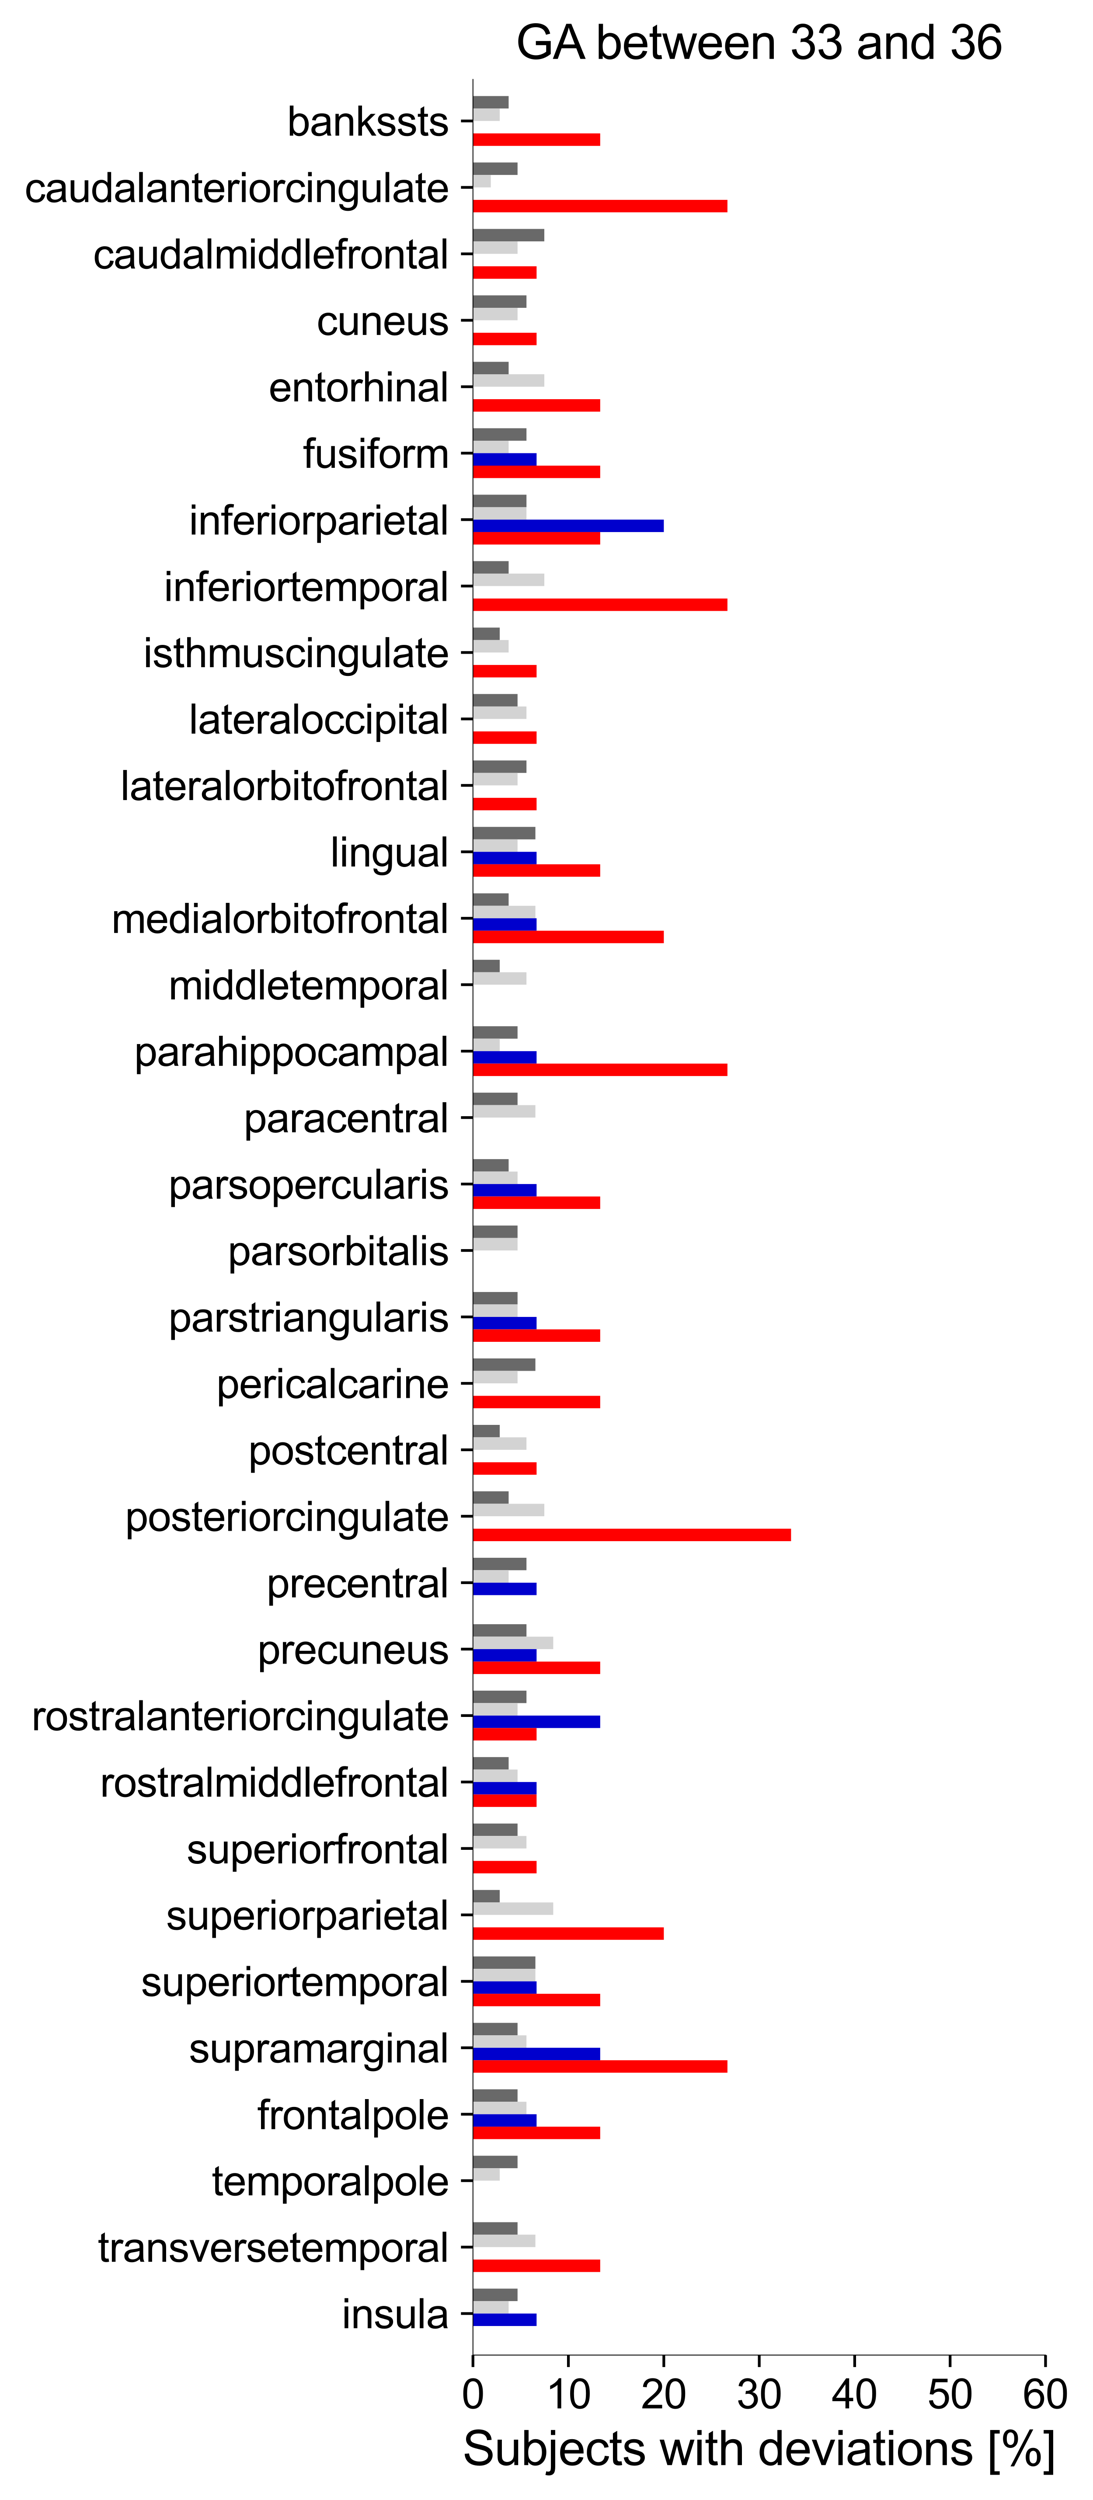 <?xml version="1.0" encoding="utf-8" standalone="no"?>
<!DOCTYPE svg PUBLIC "-//W3C//DTD SVG 1.1//EN"
  "http://www.w3.org/Graphics/SVG/1.1/DTD/svg11.dtd">
<svg xmlns:xlink="http://www.w3.org/1999/xlink" width="319.548pt" height="730.813pt" viewBox="0 0 319.548 730.813" xmlns="http://www.w3.org/2000/svg" version="1.1">
 <defs>
  <style type="text/css">*{stroke-linejoin: round; stroke-linecap: butt}</style>
 </defs>
 <g id="figure_1">
  <g id="patch_1">
   <path d="M 0 730.813 
L 319.548 730.813 
L 319.548 0 
L 0 0 
z
" style="fill: #ffffff"/>
  </g>
  <g id="axes_1">
   <g id="patch_2">
    <path d="M 138.274 688.501 
L 305.674 688.501 
L 305.674 23.221 
L 138.274 23.221 
z
" style="fill: #ffffff"/>
   </g>
   <g id="patch_3">
    <path d="M 138.274 28.077 
L 148.704 28.077 
L 148.704 31.719 
L 138.274 31.719 
z
" clip-path="url(#p9483390290)" style="fill: #696969"/>
   </g>
   <g id="patch_4">
    <path d="M 138.274 47.501 
L 151.312 47.501 
L 151.312 51.143 
L 138.274 51.143 
z
" clip-path="url(#p9483390290)" style="fill: #696969"/>
   </g>
   <g id="patch_5">
    <path d="M 138.274 66.925 
L 159.134 66.925 
L 159.134 70.568 
L 138.274 70.568 
z
" clip-path="url(#p9483390290)" style="fill: #696969"/>
   </g>
   <g id="patch_6">
    <path d="M 138.274 86.35 
L 153.919 86.35 
L 153.919 89.992 
L 138.274 89.992 
z
" clip-path="url(#p9483390290)" style="fill: #696969"/>
   </g>
   <g id="patch_7">
    <path d="M 138.274 105.774 
L 148.704 105.774 
L 148.704 109.416 
L 138.274 109.416 
z
" clip-path="url(#p9483390290)" style="fill: #696969"/>
   </g>
   <g id="patch_8">
    <path d="M 138.274 125.198 
L 153.919 125.198 
L 153.919 128.84 
L 138.274 128.84 
z
" clip-path="url(#p9483390290)" style="fill: #696969"/>
   </g>
   <g id="patch_9">
    <path d="M 138.274 144.622 
L 153.919 144.622 
L 153.919 148.264 
L 138.274 148.264 
z
" clip-path="url(#p9483390290)" style="fill: #696969"/>
   </g>
   <g id="patch_10">
    <path d="M 138.274 164.047 
L 148.704 164.047 
L 148.704 167.689 
L 138.274 167.689 
z
" clip-path="url(#p9483390290)" style="fill: #696969"/>
   </g>
   <g id="patch_11">
    <path d="M 138.274 183.471 
L 146.097 183.471 
L 146.097 187.113 
L 138.274 187.113 
z
" clip-path="url(#p9483390290)" style="fill: #696969"/>
   </g>
   <g id="patch_12">
    <path d="M 138.274 202.895 
L 151.312 202.895 
L 151.312 206.537 
L 138.274 206.537 
z
" clip-path="url(#p9483390290)" style="fill: #696969"/>
   </g>
   <g id="patch_13">
    <path d="M 138.274 222.319 
L 153.919 222.319 
L 153.919 225.961 
L 138.274 225.961 
z
" clip-path="url(#p9483390290)" style="fill: #696969"/>
   </g>
   <g id="patch_14">
    <path d="M 138.274 241.744 
L 156.527 241.744 
L 156.527 245.386 
L 138.274 245.386 
z
" clip-path="url(#p9483390290)" style="fill: #696969"/>
   </g>
   <g id="patch_15">
    <path d="M 138.274 261.168 
L 148.704 261.168 
L 148.704 264.81 
L 138.274 264.81 
z
" clip-path="url(#p9483390290)" style="fill: #696969"/>
   </g>
   <g id="patch_16">
    <path d="M 138.274 280.592 
L 146.097 280.592 
L 146.097 284.234 
L 138.274 284.234 
z
" clip-path="url(#p9483390290)" style="fill: #696969"/>
   </g>
   <g id="patch_17">
    <path d="M 138.274 300.016 
L 151.312 300.016 
L 151.312 303.658 
L 138.274 303.658 
z
" clip-path="url(#p9483390290)" style="fill: #696969"/>
   </g>
   <g id="patch_18">
    <path d="M 138.274 319.44 
L 151.312 319.44 
L 151.312 323.083 
L 138.274 323.083 
z
" clip-path="url(#p9483390290)" style="fill: #696969"/>
   </g>
   <g id="patch_19">
    <path d="M 138.274 338.865 
L 148.704 338.865 
L 148.704 342.507 
L 138.274 342.507 
z
" clip-path="url(#p9483390290)" style="fill: #696969"/>
   </g>
   <g id="patch_20">
    <path d="M 138.274 358.289 
L 151.312 358.289 
L 151.312 361.931 
L 138.274 361.931 
z
" clip-path="url(#p9483390290)" style="fill: #696969"/>
   </g>
   <g id="patch_21">
    <path d="M 138.274 377.713 
L 151.312 377.713 
L 151.312 381.355 
L 138.274 381.355 
z
" clip-path="url(#p9483390290)" style="fill: #696969"/>
   </g>
   <g id="patch_22">
    <path d="M 138.274 397.137 
L 156.527 397.137 
L 156.527 400.779 
L 138.274 400.779 
z
" clip-path="url(#p9483390290)" style="fill: #696969"/>
   </g>
   <g id="patch_23">
    <path d="M 138.274 416.562 
L 146.097 416.562 
L 146.097 420.204 
L 138.274 420.204 
z
" clip-path="url(#p9483390290)" style="fill: #696969"/>
   </g>
   <g id="patch_24">
    <path d="M 138.274 435.986 
L 148.704 435.986 
L 148.704 439.628 
L 138.274 439.628 
z
" clip-path="url(#p9483390290)" style="fill: #696969"/>
   </g>
   <g id="patch_25">
    <path d="M 138.274 455.41 
L 153.919 455.41 
L 153.919 459.052 
L 138.274 459.052 
z
" clip-path="url(#p9483390290)" style="fill: #696969"/>
   </g>
   <g id="patch_26">
    <path d="M 138.274 474.834 
L 153.919 474.834 
L 153.919 478.476 
L 138.274 478.476 
z
" clip-path="url(#p9483390290)" style="fill: #696969"/>
   </g>
   <g id="patch_27">
    <path d="M 138.274 494.259 
L 153.919 494.259 
L 153.919 497.901 
L 138.274 497.901 
z
" clip-path="url(#p9483390290)" style="fill: #696969"/>
   </g>
   <g id="patch_28">
    <path d="M 138.274 513.683 
L 148.704 513.683 
L 148.704 517.325 
L 138.274 517.325 
z
" clip-path="url(#p9483390290)" style="fill: #696969"/>
   </g>
   <g id="patch_29">
    <path d="M 138.274 533.107 
L 151.312 533.107 
L 151.312 536.749 
L 138.274 536.749 
z
" clip-path="url(#p9483390290)" style="fill: #696969"/>
   </g>
   <g id="patch_30">
    <path d="M 138.274 552.531 
L 146.097 552.531 
L 146.097 556.173 
L 138.274 556.173 
z
" clip-path="url(#p9483390290)" style="fill: #696969"/>
   </g>
   <g id="patch_31">
    <path d="M 138.274 571.956 
L 156.527 571.956 
L 156.527 575.598 
L 138.274 575.598 
z
" clip-path="url(#p9483390290)" style="fill: #696969"/>
   </g>
   <g id="patch_32">
    <path d="M 138.274 591.38 
L 151.312 591.38 
L 151.312 595.022 
L 138.274 595.022 
z
" clip-path="url(#p9483390290)" style="fill: #696969"/>
   </g>
   <g id="patch_33">
    <path d="M 138.274 610.804 
L 151.312 610.804 
L 151.312 614.446 
L 138.274 614.446 
z
" clip-path="url(#p9483390290)" style="fill: #696969"/>
   </g>
   <g id="patch_34">
    <path d="M 138.274 630.228 
L 151.312 630.228 
L 151.312 633.87 
L 138.274 633.87 
z
" clip-path="url(#p9483390290)" style="fill: #696969"/>
   </g>
   <g id="patch_35">
    <path d="M 138.274 649.652 
L 151.312 649.652 
L 151.312 653.295 
L 138.274 653.295 
z
" clip-path="url(#p9483390290)" style="fill: #696969"/>
   </g>
   <g id="patch_36">
    <path d="M 138.274 669.077 
L 151.312 669.077 
L 151.312 672.719 
L 138.274 672.719 
z
" clip-path="url(#p9483390290)" style="fill: #696969"/>
   </g>
   <g id="patch_37">
    <path d="M 138.274 31.719 
L 146.097 31.719 
L 146.097 35.361 
L 138.274 35.361 
z
" clip-path="url(#p9483390290)" style="fill: #d3d3d3"/>
   </g>
   <g id="patch_38">
    <path d="M 138.274 51.143 
L 143.489 51.143 
L 143.489 54.785 
L 138.274 54.785 
z
" clip-path="url(#p9483390290)" style="fill: #d3d3d3"/>
   </g>
   <g id="patch_39">
    <path d="M 138.274 70.568 
L 151.312 70.568 
L 151.312 74.21 
L 138.274 74.21 
z
" clip-path="url(#p9483390290)" style="fill: #d3d3d3"/>
   </g>
   <g id="patch_40">
    <path d="M 138.274 89.992 
L 151.312 89.992 
L 151.312 93.634 
L 138.274 93.634 
z
" clip-path="url(#p9483390290)" style="fill: #d3d3d3"/>
   </g>
   <g id="patch_41">
    <path d="M 138.274 109.416 
L 159.134 109.416 
L 159.134 113.058 
L 138.274 113.058 
z
" clip-path="url(#p9483390290)" style="fill: #d3d3d3"/>
   </g>
   <g id="patch_42">
    <path d="M 138.274 128.84 
L 148.704 128.84 
L 148.704 132.482 
L 138.274 132.482 
z
" clip-path="url(#p9483390290)" style="fill: #d3d3d3"/>
   </g>
   <g id="patch_43">
    <path d="M 138.274 148.264 
L 153.919 148.264 
L 153.919 151.906 
L 138.274 151.906 
z
" clip-path="url(#p9483390290)" style="fill: #d3d3d3"/>
   </g>
   <g id="patch_44">
    <path d="M 138.274 167.689 
L 159.134 167.689 
L 159.134 171.331 
L 138.274 171.331 
z
" clip-path="url(#p9483390290)" style="fill: #d3d3d3"/>
   </g>
   <g id="patch_45">
    <path d="M 138.274 187.113 
L 148.704 187.113 
L 148.704 190.755 
L 138.274 190.755 
z
" clip-path="url(#p9483390290)" style="fill: #d3d3d3"/>
   </g>
   <g id="patch_46">
    <path d="M 138.274 206.537 
L 153.919 206.537 
L 153.919 210.179 
L 138.274 210.179 
z
" clip-path="url(#p9483390290)" style="fill: #d3d3d3"/>
   </g>
   <g id="patch_47">
    <path d="M 138.274 225.961 
L 151.312 225.961 
L 151.312 229.603 
L 138.274 229.603 
z
" clip-path="url(#p9483390290)" style="fill: #d3d3d3"/>
   </g>
   <g id="patch_48">
    <path d="M 138.274 245.386 
L 151.312 245.386 
L 151.312 249.028 
L 138.274 249.028 
z
" clip-path="url(#p9483390290)" style="fill: #d3d3d3"/>
   </g>
   <g id="patch_49">
    <path d="M 138.274 264.81 
L 156.527 264.81 
L 156.527 268.452 
L 138.274 268.452 
z
" clip-path="url(#p9483390290)" style="fill: #d3d3d3"/>
   </g>
   <g id="patch_50">
    <path d="M 138.274 284.234 
L 153.919 284.234 
L 153.919 287.876 
L 138.274 287.876 
z
" clip-path="url(#p9483390290)" style="fill: #d3d3d3"/>
   </g>
   <g id="patch_51">
    <path d="M 138.274 303.658 
L 146.097 303.658 
L 146.097 307.3 
L 138.274 307.3 
z
" clip-path="url(#p9483390290)" style="fill: #d3d3d3"/>
   </g>
   <g id="patch_52">
    <path d="M 138.274 323.083 
L 156.527 323.083 
L 156.527 326.725 
L 138.274 326.725 
z
" clip-path="url(#p9483390290)" style="fill: #d3d3d3"/>
   </g>
   <g id="patch_53">
    <path d="M 138.274 342.507 
L 151.312 342.507 
L 151.312 346.149 
L 138.274 346.149 
z
" clip-path="url(#p9483390290)" style="fill: #d3d3d3"/>
   </g>
   <g id="patch_54">
    <path d="M 138.274 361.931 
L 151.312 361.931 
L 151.312 365.573 
L 138.274 365.573 
z
" clip-path="url(#p9483390290)" style="fill: #d3d3d3"/>
   </g>
   <g id="patch_55">
    <path d="M 138.274 381.355 
L 151.312 381.355 
L 151.312 384.997 
L 138.274 384.997 
z
" clip-path="url(#p9483390290)" style="fill: #d3d3d3"/>
   </g>
   <g id="patch_56">
    <path d="M 138.274 400.779 
L 151.312 400.779 
L 151.312 404.422 
L 138.274 404.422 
z
" clip-path="url(#p9483390290)" style="fill: #d3d3d3"/>
   </g>
   <g id="patch_57">
    <path d="M 138.274 420.204 
L 153.919 420.204 
L 153.919 423.846 
L 138.274 423.846 
z
" clip-path="url(#p9483390290)" style="fill: #d3d3d3"/>
   </g>
   <g id="patch_58">
    <path d="M 138.274 439.628 
L 159.134 439.628 
L 159.134 443.27 
L 138.274 443.27 
z
" clip-path="url(#p9483390290)" style="fill: #d3d3d3"/>
   </g>
   <g id="patch_59">
    <path d="M 138.274 459.052 
L 148.704 459.052 
L 148.704 462.694 
L 138.274 462.694 
z
" clip-path="url(#p9483390290)" style="fill: #d3d3d3"/>
   </g>
   <g id="patch_60">
    <path d="M 138.274 478.476 
L 161.742 478.476 
L 161.742 482.118 
L 138.274 482.118 
z
" clip-path="url(#p9483390290)" style="fill: #d3d3d3"/>
   </g>
   <g id="patch_61">
    <path d="M 138.274 497.901 
L 151.312 497.901 
L 151.312 501.543 
L 138.274 501.543 
z
" clip-path="url(#p9483390290)" style="fill: #d3d3d3"/>
   </g>
   <g id="patch_62">
    <path d="M 138.274 517.325 
L 151.312 517.325 
L 151.312 520.967 
L 138.274 520.967 
z
" clip-path="url(#p9483390290)" style="fill: #d3d3d3"/>
   </g>
   <g id="patch_63">
    <path d="M 138.274 536.749 
L 153.919 536.749 
L 153.919 540.391 
L 138.274 540.391 
z
" clip-path="url(#p9483390290)" style="fill: #d3d3d3"/>
   </g>
   <g id="patch_64">
    <path d="M 138.274 556.173 
L 161.742 556.173 
L 161.742 559.815 
L 138.274 559.815 
z
" clip-path="url(#p9483390290)" style="fill: #d3d3d3"/>
   </g>
   <g id="patch_65">
    <path d="M 138.274 575.598 
L 156.527 575.598 
L 156.527 579.24 
L 138.274 579.24 
z
" clip-path="url(#p9483390290)" style="fill: #d3d3d3"/>
   </g>
   <g id="patch_66">
    <path d="M 138.274 595.022 
L 153.919 595.022 
L 153.919 598.664 
L 138.274 598.664 
z
" clip-path="url(#p9483390290)" style="fill: #d3d3d3"/>
   </g>
   <g id="patch_67">
    <path d="M 138.274 614.446 
L 153.919 614.446 
L 153.919 618.088 
L 138.274 618.088 
z
" clip-path="url(#p9483390290)" style="fill: #d3d3d3"/>
   </g>
   <g id="patch_68">
    <path d="M 138.274 633.87 
L 146.097 633.87 
L 146.097 637.512 
L 138.274 637.512 
z
" clip-path="url(#p9483390290)" style="fill: #d3d3d3"/>
   </g>
   <g id="patch_69">
    <path d="M 138.274 653.295 
L 156.527 653.295 
L 156.527 656.937 
L 138.274 656.937 
z
" clip-path="url(#p9483390290)" style="fill: #d3d3d3"/>
   </g>
   <g id="patch_70">
    <path d="M 138.274 672.719 
L 148.704 672.719 
L 148.704 676.361 
L 138.274 676.361 
z
" clip-path="url(#p9483390290)" style="fill: #d3d3d3"/>
   </g>
   <g id="patch_71">
    <path d="M 138.274 35.361 
L 138.274 35.361 
L 138.274 39.003 
L 138.274 39.003 
z
" clip-path="url(#p9483390290)" style="fill: #0000cd"/>
   </g>
   <g id="patch_72">
    <path d="M 138.274 54.785 
L 138.274 54.785 
L 138.274 58.427 
L 138.274 58.427 
z
" clip-path="url(#p9483390290)" style="fill: #0000cd"/>
   </g>
   <g id="patch_73">
    <path d="M 138.274 74.21 
L 138.274 74.21 
L 138.274 77.852 
L 138.274 77.852 
z
" clip-path="url(#p9483390290)" style="fill: #0000cd"/>
   </g>
   <g id="patch_74">
    <path d="M 138.274 93.634 
L 138.274 93.634 
L 138.274 97.276 
L 138.274 97.276 
z
" clip-path="url(#p9483390290)" style="fill: #0000cd"/>
   </g>
   <g id="patch_75">
    <path d="M 138.274 113.058 
L 138.274 113.058 
L 138.274 116.7 
L 138.274 116.7 
z
" clip-path="url(#p9483390290)" style="fill: #0000cd"/>
   </g>
   <g id="patch_76">
    <path d="M 138.274 132.482 
L 156.874 132.482 
L 156.874 136.124 
L 138.274 136.124 
z
" clip-path="url(#p9483390290)" style="fill: #0000cd"/>
   </g>
   <g id="patch_77">
    <path d="M 138.274 151.906 
L 194.074 151.906 
L 194.074 155.549 
L 138.274 155.549 
z
" clip-path="url(#p9483390290)" style="fill: #0000cd"/>
   </g>
   <g id="patch_78">
    <path d="M 138.274 171.331 
L 138.274 171.331 
L 138.274 174.973 
L 138.274 174.973 
z
" clip-path="url(#p9483390290)" style="fill: #0000cd"/>
   </g>
   <g id="patch_79">
    <path d="M 138.274 190.755 
L 138.274 190.755 
L 138.274 194.397 
L 138.274 194.397 
z
" clip-path="url(#p9483390290)" style="fill: #0000cd"/>
   </g>
   <g id="patch_80">
    <path d="M 138.274 210.179 
L 138.274 210.179 
L 138.274 213.821 
L 138.274 213.821 
z
" clip-path="url(#p9483390290)" style="fill: #0000cd"/>
   </g>
   <g id="patch_81">
    <path d="M 138.274 229.603 
L 138.274 229.603 
L 138.274 233.245 
L 138.274 233.245 
z
" clip-path="url(#p9483390290)" style="fill: #0000cd"/>
   </g>
   <g id="patch_82">
    <path d="M 138.274 249.028 
L 156.874 249.028 
L 156.874 252.67 
L 138.274 252.67 
z
" clip-path="url(#p9483390290)" style="fill: #0000cd"/>
   </g>
   <g id="patch_83">
    <path d="M 138.274 268.452 
L 156.874 268.452 
L 156.874 272.094 
L 138.274 272.094 
z
" clip-path="url(#p9483390290)" style="fill: #0000cd"/>
   </g>
   <g id="patch_84">
    <path d="M 138.274 287.876 
L 138.274 287.876 
L 138.274 291.518 
L 138.274 291.518 
z
" clip-path="url(#p9483390290)" style="fill: #0000cd"/>
   </g>
   <g id="patch_85">
    <path d="M 138.274 307.3 
L 156.874 307.3 
L 156.874 310.942 
L 138.274 310.942 
z
" clip-path="url(#p9483390290)" style="fill: #0000cd"/>
   </g>
   <g id="patch_86">
    <path d="M 138.274 326.725 
L 138.274 326.725 
L 138.274 330.367 
L 138.274 330.367 
z
" clip-path="url(#p9483390290)" style="fill: #0000cd"/>
   </g>
   <g id="patch_87">
    <path d="M 138.274 346.149 
L 156.874 346.149 
L 156.874 349.791 
L 138.274 349.791 
z
" clip-path="url(#p9483390290)" style="fill: #0000cd"/>
   </g>
   <g id="patch_88">
    <path d="M 138.274 365.573 
L 138.274 365.573 
L 138.274 369.215 
L 138.274 369.215 
z
" clip-path="url(#p9483390290)" style="fill: #0000cd"/>
   </g>
   <g id="patch_89">
    <path d="M 138.274 384.997 
L 156.874 384.997 
L 156.874 388.639 
L 138.274 388.639 
z
" clip-path="url(#p9483390290)" style="fill: #0000cd"/>
   </g>
   <g id="patch_90">
    <path d="M 138.274 404.422 
L 138.274 404.422 
L 138.274 408.064 
L 138.274 408.064 
z
" clip-path="url(#p9483390290)" style="fill: #0000cd"/>
   </g>
   <g id="patch_91">
    <path d="M 138.274 423.846 
L 138.274 423.846 
L 138.274 427.488 
L 138.274 427.488 
z
" clip-path="url(#p9483390290)" style="fill: #0000cd"/>
   </g>
   <g id="patch_92">
    <path d="M 138.274 443.27 
L 138.274 443.27 
L 138.274 446.912 
L 138.274 446.912 
z
" clip-path="url(#p9483390290)" style="fill: #0000cd"/>
   </g>
   <g id="patch_93">
    <path d="M 138.274 462.694 
L 156.874 462.694 
L 156.874 466.336 
L 138.274 466.336 
z
" clip-path="url(#p9483390290)" style="fill: #0000cd"/>
   </g>
   <g id="patch_94">
    <path d="M 138.274 482.118 
L 156.874 482.118 
L 156.874 485.76 
L 138.274 485.76 
z
" clip-path="url(#p9483390290)" style="fill: #0000cd"/>
   </g>
   <g id="patch_95">
    <path d="M 138.274 501.543 
L 175.474 501.543 
L 175.474 505.185 
L 138.274 505.185 
z
" clip-path="url(#p9483390290)" style="fill: #0000cd"/>
   </g>
   <g id="patch_96">
    <path d="M 138.274 520.967 
L 156.874 520.967 
L 156.874 524.609 
L 138.274 524.609 
z
" clip-path="url(#p9483390290)" style="fill: #0000cd"/>
   </g>
   <g id="patch_97">
    <path d="M 138.274 540.391 
L 138.274 540.391 
L 138.274 544.033 
L 138.274 544.033 
z
" clip-path="url(#p9483390290)" style="fill: #0000cd"/>
   </g>
   <g id="patch_98">
    <path d="M 138.274 559.815 
L 138.274 559.815 
L 138.274 563.457 
L 138.274 563.457 
z
" clip-path="url(#p9483390290)" style="fill: #0000cd"/>
   </g>
   <g id="patch_99">
    <path d="M 138.274 579.24 
L 156.874 579.24 
L 156.874 582.882 
L 138.274 582.882 
z
" clip-path="url(#p9483390290)" style="fill: #0000cd"/>
   </g>
   <g id="patch_100">
    <path d="M 138.274 598.664 
L 175.474 598.664 
L 175.474 602.306 
L 138.274 602.306 
z
" clip-path="url(#p9483390290)" style="fill: #0000cd"/>
   </g>
   <g id="patch_101">
    <path d="M 138.274 618.088 
L 156.874 618.088 
L 156.874 621.73 
L 138.274 621.73 
z
" clip-path="url(#p9483390290)" style="fill: #0000cd"/>
   </g>
   <g id="patch_102">
    <path d="M 138.274 637.512 
L 138.274 637.512 
L 138.274 641.154 
L 138.274 641.154 
z
" clip-path="url(#p9483390290)" style="fill: #0000cd"/>
   </g>
   <g id="patch_103">
    <path d="M 138.274 656.937 
L 138.274 656.937 
L 138.274 660.579 
L 138.274 660.579 
z
" clip-path="url(#p9483390290)" style="fill: #0000cd"/>
   </g>
   <g id="patch_104">
    <path d="M 138.274 676.361 
L 156.874 676.361 
L 156.874 680.003 
L 138.274 680.003 
z
" clip-path="url(#p9483390290)" style="fill: #0000cd"/>
   </g>
   <g id="patch_105">
    <path d="M 138.274 39.003 
L 175.474 39.003 
L 175.474 42.645 
L 138.274 42.645 
z
" clip-path="url(#p9483390290)" style="fill: #ff0000"/>
   </g>
   <g id="patch_106">
    <path d="M 138.274 58.427 
L 212.674 58.427 
L 212.674 62.069 
L 138.274 62.069 
z
" clip-path="url(#p9483390290)" style="fill: #ff0000"/>
   </g>
   <g id="patch_107">
    <path d="M 138.274 77.852 
L 156.874 77.852 
L 156.874 81.494 
L 138.274 81.494 
z
" clip-path="url(#p9483390290)" style="fill: #ff0000"/>
   </g>
   <g id="patch_108">
    <path d="M 138.274 97.276 
L 156.874 97.276 
L 156.874 100.918 
L 138.274 100.918 
z
" clip-path="url(#p9483390290)" style="fill: #ff0000"/>
   </g>
   <g id="patch_109">
    <path d="M 138.274 116.7 
L 175.474 116.7 
L 175.474 120.342 
L 138.274 120.342 
z
" clip-path="url(#p9483390290)" style="fill: #ff0000"/>
   </g>
   <g id="patch_110">
    <path d="M 138.274 136.124 
L 175.474 136.124 
L 175.474 139.766 
L 138.274 139.766 
z
" clip-path="url(#p9483390290)" style="fill: #ff0000"/>
   </g>
   <g id="patch_111">
    <path d="M 138.274 155.549 
L 175.474 155.549 
L 175.474 159.191 
L 138.274 159.191 
z
" clip-path="url(#p9483390290)" style="fill: #ff0000"/>
   </g>
   <g id="patch_112">
    <path d="M 138.274 174.973 
L 212.674 174.973 
L 212.674 178.615 
L 138.274 178.615 
z
" clip-path="url(#p9483390290)" style="fill: #ff0000"/>
   </g>
   <g id="patch_113">
    <path d="M 138.274 194.397 
L 156.874 194.397 
L 156.874 198.039 
L 138.274 198.039 
z
" clip-path="url(#p9483390290)" style="fill: #ff0000"/>
   </g>
   <g id="patch_114">
    <path d="M 138.274 213.821 
L 156.874 213.821 
L 156.874 217.463 
L 138.274 217.463 
z
" clip-path="url(#p9483390290)" style="fill: #ff0000"/>
   </g>
   <g id="patch_115">
    <path d="M 138.274 233.245 
L 156.874 233.245 
L 156.874 236.888 
L 138.274 236.888 
z
" clip-path="url(#p9483390290)" style="fill: #ff0000"/>
   </g>
   <g id="patch_116">
    <path d="M 138.274 252.67 
L 175.474 252.67 
L 175.474 256.312 
L 138.274 256.312 
z
" clip-path="url(#p9483390290)" style="fill: #ff0000"/>
   </g>
   <g id="patch_117">
    <path d="M 138.274 272.094 
L 194.074 272.094 
L 194.074 275.736 
L 138.274 275.736 
z
" clip-path="url(#p9483390290)" style="fill: #ff0000"/>
   </g>
   <g id="patch_118">
    <path d="M 138.274 291.518 
L 138.274 291.518 
L 138.274 295.16 
L 138.274 295.16 
z
" clip-path="url(#p9483390290)" style="fill: #ff0000"/>
   </g>
   <g id="patch_119">
    <path d="M 138.274 310.942 
L 212.674 310.942 
L 212.674 314.584 
L 138.274 314.584 
z
" clip-path="url(#p9483390290)" style="fill: #ff0000"/>
   </g>
   <g id="patch_120">
    <path d="M 138.274 330.367 
L 138.274 330.367 
L 138.274 334.009 
L 138.274 334.009 
z
" clip-path="url(#p9483390290)" style="fill: #ff0000"/>
   </g>
   <g id="patch_121">
    <path d="M 138.274 349.791 
L 175.474 349.791 
L 175.474 353.433 
L 138.274 353.433 
z
" clip-path="url(#p9483390290)" style="fill: #ff0000"/>
   </g>
   <g id="patch_122">
    <path d="M 138.274 369.215 
L 138.274 369.215 
L 138.274 372.857 
L 138.274 372.857 
z
" clip-path="url(#p9483390290)" style="fill: #ff0000"/>
   </g>
   <g id="patch_123">
    <path d="M 138.274 388.639 
L 175.474 388.639 
L 175.474 392.281 
L 138.274 392.281 
z
" clip-path="url(#p9483390290)" style="fill: #ff0000"/>
   </g>
   <g id="patch_124">
    <path d="M 138.274 408.064 
L 175.474 408.064 
L 175.474 411.706 
L 138.274 411.706 
z
" clip-path="url(#p9483390290)" style="fill: #ff0000"/>
   </g>
   <g id="patch_125">
    <path d="M 138.274 427.488 
L 156.874 427.488 
L 156.874 431.13 
L 138.274 431.13 
z
" clip-path="url(#p9483390290)" style="fill: #ff0000"/>
   </g>
   <g id="patch_126">
    <path d="M 138.274 446.912 
L 231.274 446.912 
L 231.274 450.554 
L 138.274 450.554 
z
" clip-path="url(#p9483390290)" style="fill: #ff0000"/>
   </g>
   <g id="patch_127">
    <path d="M 138.274 466.336 
L 138.274 466.336 
L 138.274 469.978 
L 138.274 469.978 
z
" clip-path="url(#p9483390290)" style="fill: #ff0000"/>
   </g>
   <g id="patch_128">
    <path d="M 138.274 485.76 
L 175.474 485.76 
L 175.474 489.403 
L 138.274 489.403 
z
" clip-path="url(#p9483390290)" style="fill: #ff0000"/>
   </g>
   <g id="patch_129">
    <path d="M 138.274 505.185 
L 156.874 505.185 
L 156.874 508.827 
L 138.274 508.827 
z
" clip-path="url(#p9483390290)" style="fill: #ff0000"/>
   </g>
   <g id="patch_130">
    <path d="M 138.274 524.609 
L 156.874 524.609 
L 156.874 528.251 
L 138.274 528.251 
z
" clip-path="url(#p9483390290)" style="fill: #ff0000"/>
   </g>
   <g id="patch_131">
    <path d="M 138.274 544.033 
L 156.874 544.033 
L 156.874 547.675 
L 138.274 547.675 
z
" clip-path="url(#p9483390290)" style="fill: #ff0000"/>
   </g>
   <g id="patch_132">
    <path d="M 138.274 563.457 
L 194.074 563.457 
L 194.074 567.099 
L 138.274 567.099 
z
" clip-path="url(#p9483390290)" style="fill: #ff0000"/>
   </g>
   <g id="patch_133">
    <path d="M 138.274 582.882 
L 175.474 582.882 
L 175.474 586.524 
L 138.274 586.524 
z
" clip-path="url(#p9483390290)" style="fill: #ff0000"/>
   </g>
   <g id="patch_134">
    <path d="M 138.274 602.306 
L 212.674 602.306 
L 212.674 605.948 
L 138.274 605.948 
z
" clip-path="url(#p9483390290)" style="fill: #ff0000"/>
   </g>
   <g id="patch_135">
    <path d="M 138.274 621.73 
L 175.474 621.73 
L 175.474 625.372 
L 138.274 625.372 
z
" clip-path="url(#p9483390290)" style="fill: #ff0000"/>
   </g>
   <g id="patch_136">
    <path d="M 138.274 641.154 
L 138.274 641.154 
L 138.274 644.796 
L 138.274 644.796 
z
" clip-path="url(#p9483390290)" style="fill: #ff0000"/>
   </g>
   <g id="patch_137">
    <path d="M 138.274 660.579 
L 175.474 660.579 
L 175.474 664.221 
L 138.274 664.221 
z
" clip-path="url(#p9483390290)" style="fill: #ff0000"/>
   </g>
   <g id="patch_138">
    <path d="M 138.274 680.003 
L 138.274 680.003 
L 138.274 683.645 
L 138.274 683.645 
z
" clip-path="url(#p9483390290)" style="fill: #ff0000"/>
   </g>
   <g id="matplotlib.axis_1">
    <g id="xtick_1">
     <g id="line2d_1">
      <defs>
       <path id="m12d5c291b5" d="M 0 0 
L 0 3.5 
" style="stroke: #000000; stroke-width: 0.8"/>
      </defs>
      <g>
       <use xlink:href="#m12d5c291b5" x="138.274" y="688.501" style="stroke: #000000; stroke-width: 0.8"/>
      </g>
     </g>
     <g id="text_1">
      <!-- 0 -->
      <g transform="translate(134.938 704.09) scale(0.12 -0.12)">
       <defs>
        <path id="ArialMT-30" d="M 266 2259 
Q 266 3072 433 3567 
Q 600 4063 929 4331 
Q 1259 4600 1759 4600 
Q 2128 4600 2406 4451 
Q 2684 4303 2865 4023 
Q 3047 3744 3150 3342 
Q 3253 2941 3253 2259 
Q 3253 1453 3087 958 
Q 2922 463 2592 192 
Q 2263 -78 1759 -78 
Q 1097 -78 719 397 
Q 266 969 266 2259 
z
M 844 2259 
Q 844 1131 1108 757 
Q 1372 384 1759 384 
Q 2147 384 2411 759 
Q 2675 1134 2675 2259 
Q 2675 3391 2411 3762 
Q 2147 4134 1753 4134 
Q 1366 4134 1134 3806 
Q 844 3388 844 2259 
z
" transform="scale(0.016)"/>
       </defs>
       <use xlink:href="#ArialMT-30"/>
      </g>
     </g>
    </g>
    <g id="xtick_2">
     <g id="line2d_2">
      <g>
       <use xlink:href="#m12d5c291b5" x="166.174" y="688.501" style="stroke: #000000; stroke-width: 0.8"/>
      </g>
     </g>
     <g id="text_2">
      <!-- 10 -->
      <g transform="translate(159.501 704.09) scale(0.12 -0.12)">
       <defs>
        <path id="ArialMT-31" d="M 2384 0 
L 1822 0 
L 1822 3584 
Q 1619 3391 1289 3197 
Q 959 3003 697 2906 
L 697 3450 
Q 1169 3672 1522 3987 
Q 1875 4303 2022 4600 
L 2384 4600 
L 2384 0 
z
" transform="scale(0.016)"/>
       </defs>
       <use xlink:href="#ArialMT-31"/>
       <use xlink:href="#ArialMT-30" x="55.615"/>
      </g>
     </g>
    </g>
    <g id="xtick_3">
     <g id="line2d_3">
      <g>
       <use xlink:href="#m12d5c291b5" x="194.074" y="688.501" style="stroke: #000000; stroke-width: 0.8"/>
      </g>
     </g>
     <g id="text_3">
      <!-- 20 -->
      <g transform="translate(187.401 704.09) scale(0.12 -0.12)">
       <defs>
        <path id="ArialMT-32" d="M 3222 541 
L 3222 0 
L 194 0 
Q 188 203 259 391 
Q 375 700 629 1000 
Q 884 1300 1366 1694 
Q 2113 2306 2375 2664 
Q 2638 3022 2638 3341 
Q 2638 3675 2398 3904 
Q 2159 4134 1775 4134 
Q 1369 4134 1125 3890 
Q 881 3647 878 3216 
L 300 3275 
Q 359 3922 746 4261 
Q 1134 4600 1788 4600 
Q 2447 4600 2831 4234 
Q 3216 3869 3216 3328 
Q 3216 3053 3103 2787 
Q 2991 2522 2730 2228 
Q 2469 1934 1863 1422 
Q 1356 997 1212 845 
Q 1069 694 975 541 
L 3222 541 
z
" transform="scale(0.016)"/>
       </defs>
       <use xlink:href="#ArialMT-32"/>
       <use xlink:href="#ArialMT-30" x="55.615"/>
      </g>
     </g>
    </g>
    <g id="xtick_4">
     <g id="line2d_4">
      <g>
       <use xlink:href="#m12d5c291b5" x="221.974" y="688.501" style="stroke: #000000; stroke-width: 0.8"/>
      </g>
     </g>
     <g id="text_4">
      <!-- 30 -->
      <g transform="translate(215.301 704.09) scale(0.12 -0.12)">
       <defs>
        <path id="ArialMT-33" d="M 269 1209 
L 831 1284 
Q 928 806 1161 595 
Q 1394 384 1728 384 
Q 2125 384 2398 659 
Q 2672 934 2672 1341 
Q 2672 1728 2419 1979 
Q 2166 2231 1775 2231 
Q 1616 2231 1378 2169 
L 1441 2663 
Q 1497 2656 1531 2656 
Q 1891 2656 2178 2843 
Q 2466 3031 2466 3422 
Q 2466 3731 2256 3934 
Q 2047 4138 1716 4138 
Q 1388 4138 1169 3931 
Q 950 3725 888 3313 
L 325 3413 
Q 428 3978 793 4289 
Q 1159 4600 1703 4600 
Q 2078 4600 2393 4439 
Q 2709 4278 2876 4000 
Q 3044 3722 3044 3409 
Q 3044 3113 2884 2869 
Q 2725 2625 2413 2481 
Q 2819 2388 3044 2092 
Q 3269 1797 3269 1353 
Q 3269 753 2831 336 
Q 2394 -81 1725 -81 
Q 1122 -81 723 278 
Q 325 638 269 1209 
z
" transform="scale(0.016)"/>
       </defs>
       <use xlink:href="#ArialMT-33"/>
       <use xlink:href="#ArialMT-30" x="55.615"/>
      </g>
     </g>
    </g>
    <g id="xtick_5">
     <g id="line2d_5">
      <g>
       <use xlink:href="#m12d5c291b5" x="249.874" y="688.501" style="stroke: #000000; stroke-width: 0.8"/>
      </g>
     </g>
     <g id="text_5">
      <!-- 40 -->
      <g transform="translate(243.201 704.09) scale(0.12 -0.12)">
       <defs>
        <path id="ArialMT-34" d="M 2069 0 
L 2069 1097 
L 81 1097 
L 81 1613 
L 2172 4581 
L 2631 4581 
L 2631 1613 
L 3250 1613 
L 3250 1097 
L 2631 1097 
L 2631 0 
L 2069 0 
z
M 2069 1613 
L 2069 3678 
L 634 1613 
L 2069 1613 
z
" transform="scale(0.016)"/>
       </defs>
       <use xlink:href="#ArialMT-34"/>
       <use xlink:href="#ArialMT-30" x="55.615"/>
      </g>
     </g>
    </g>
    <g id="xtick_6">
     <g id="line2d_6">
      <g>
       <use xlink:href="#m12d5c291b5" x="277.774" y="688.501" style="stroke: #000000; stroke-width: 0.8"/>
      </g>
     </g>
     <g id="text_6">
      <!-- 50 -->
      <g transform="translate(271.101 704.09) scale(0.12 -0.12)">
       <defs>
        <path id="ArialMT-35" d="M 266 1200 
L 856 1250 
Q 922 819 1161 601 
Q 1400 384 1738 384 
Q 2144 384 2425 690 
Q 2706 997 2706 1503 
Q 2706 1984 2436 2262 
Q 2166 2541 1728 2541 
Q 1456 2541 1237 2417 
Q 1019 2294 894 2097 
L 366 2166 
L 809 4519 
L 3088 4519 
L 3088 3981 
L 1259 3981 
L 1013 2750 
Q 1425 3038 1878 3038 
Q 2478 3038 2890 2622 
Q 3303 2206 3303 1553 
Q 3303 931 2941 478 
Q 2500 -78 1738 -78 
Q 1113 -78 717 272 
Q 322 622 266 1200 
z
" transform="scale(0.016)"/>
       </defs>
       <use xlink:href="#ArialMT-35"/>
       <use xlink:href="#ArialMT-30" x="55.615"/>
      </g>
     </g>
    </g>
    <g id="xtick_7">
     <g id="line2d_7">
      <g>
       <use xlink:href="#m12d5c291b5" x="305.674" y="688.501" style="stroke: #000000; stroke-width: 0.8"/>
      </g>
     </g>
     <g id="text_7">
      <!-- 60 -->
      <g transform="translate(299.001 704.09) scale(0.12 -0.12)">
       <defs>
        <path id="ArialMT-36" d="M 3184 3459 
L 2625 3416 
Q 2550 3747 2413 3897 
Q 2184 4138 1850 4138 
Q 1581 4138 1378 3988 
Q 1113 3794 959 3422 
Q 806 3050 800 2363 
Q 1003 2672 1297 2822 
Q 1591 2972 1913 2972 
Q 2475 2972 2870 2558 
Q 3266 2144 3266 1488 
Q 3266 1056 3080 686 
Q 2894 316 2569 119 
Q 2244 -78 1831 -78 
Q 1128 -78 684 439 
Q 241 956 241 2144 
Q 241 3472 731 4075 
Q 1159 4600 1884 4600 
Q 2425 4600 2770 4297 
Q 3116 3994 3184 3459 
z
M 888 1484 
Q 888 1194 1011 928 
Q 1134 663 1356 523 
Q 1578 384 1822 384 
Q 2178 384 2434 671 
Q 2691 959 2691 1453 
Q 2691 1928 2437 2201 
Q 2184 2475 1800 2475 
Q 1419 2475 1153 2201 
Q 888 1928 888 1484 
z
" transform="scale(0.016)"/>
       </defs>
       <use xlink:href="#ArialMT-36"/>
       <use xlink:href="#ArialMT-30" x="55.615"/>
      </g>
     </g>
    </g>
    <g id="text_8">
     <!-- Subjects with deviations [%] -->
     <g transform="translate(135.213 720.667) scale(0.14 -0.14)">
      <defs>
       <path id="ArialMT-53" d="M 288 1472 
L 859 1522 
Q 900 1178 1048 958 
Q 1197 738 1509 602 
Q 1822 466 2213 466 
Q 2559 466 2825 569 
Q 3091 672 3220 851 
Q 3350 1031 3350 1244 
Q 3350 1459 3225 1620 
Q 3100 1781 2813 1891 
Q 2628 1963 1997 2114 
Q 1366 2266 1113 2400 
Q 784 2572 623 2826 
Q 463 3081 463 3397 
Q 463 3744 659 4045 
Q 856 4347 1234 4503 
Q 1613 4659 2075 4659 
Q 2584 4659 2973 4495 
Q 3363 4331 3572 4012 
Q 3781 3694 3797 3291 
L 3216 3247 
Q 3169 3681 2898 3903 
Q 2628 4125 2100 4125 
Q 1550 4125 1298 3923 
Q 1047 3722 1047 3438 
Q 1047 3191 1225 3031 
Q 1400 2872 2139 2705 
Q 2878 2538 3153 2413 
Q 3553 2228 3743 1945 
Q 3934 1663 3934 1294 
Q 3934 928 3725 604 
Q 3516 281 3123 101 
Q 2731 -78 2241 -78 
Q 1619 -78 1198 103 
Q 778 284 539 648 
Q 300 1013 288 1472 
z
" transform="scale(0.016)"/>
       <path id="ArialMT-75" d="M 2597 0 
L 2597 488 
Q 2209 -75 1544 -75 
Q 1250 -75 995 37 
Q 741 150 617 320 
Q 494 491 444 738 
Q 409 903 409 1263 
L 409 3319 
L 972 3319 
L 972 1478 
Q 972 1038 1006 884 
Q 1059 663 1231 536 
Q 1403 409 1656 409 
Q 1909 409 2131 539 
Q 2353 669 2445 892 
Q 2538 1116 2538 1541 
L 2538 3319 
L 3100 3319 
L 3100 0 
L 2597 0 
z
" transform="scale(0.016)"/>
       <path id="ArialMT-62" d="M 941 0 
L 419 0 
L 419 4581 
L 981 4581 
L 981 2947 
Q 1338 3394 1891 3394 
Q 2197 3394 2470 3270 
Q 2744 3147 2920 2923 
Q 3097 2700 3197 2384 
Q 3297 2069 3297 1709 
Q 3297 856 2875 390 
Q 2453 -75 1863 -75 
Q 1275 -75 941 416 
L 941 0 
z
M 934 1684 
Q 934 1088 1097 822 
Q 1363 388 1816 388 
Q 2184 388 2453 708 
Q 2722 1028 2722 1663 
Q 2722 2313 2464 2622 
Q 2206 2931 1841 2931 
Q 1472 2931 1203 2611 
Q 934 2291 934 1684 
z
" transform="scale(0.016)"/>
       <path id="ArialMT-6a" d="M 419 3928 
L 419 4581 
L 981 4581 
L 981 3928 
L 419 3928 
z
M -294 -1288 
L -188 -809 
Q -19 -853 78 -853 
Q 250 -853 334 -739 
Q 419 -625 419 -169 
L 419 3319 
L 981 3319 
L 981 -181 
Q 981 -794 822 -1034 
Q 619 -1347 147 -1347 
Q -81 -1347 -294 -1288 
z
" transform="scale(0.016)"/>
       <path id="ArialMT-65" d="M 2694 1069 
L 3275 997 
Q 3138 488 2766 206 
Q 2394 -75 1816 -75 
Q 1088 -75 661 373 
Q 234 822 234 1631 
Q 234 2469 665 2931 
Q 1097 3394 1784 3394 
Q 2450 3394 2872 2941 
Q 3294 2488 3294 1666 
Q 3294 1616 3291 1516 
L 816 1516 
Q 847 969 1125 678 
Q 1403 388 1819 388 
Q 2128 388 2347 550 
Q 2566 713 2694 1069 
z
M 847 1978 
L 2700 1978 
Q 2663 2397 2488 2606 
Q 2219 2931 1791 2931 
Q 1403 2931 1139 2672 
Q 875 2413 847 1978 
z
" transform="scale(0.016)"/>
       <path id="ArialMT-63" d="M 2588 1216 
L 3141 1144 
Q 3050 572 2676 248 
Q 2303 -75 1759 -75 
Q 1078 -75 664 370 
Q 250 816 250 1647 
Q 250 2184 428 2587 
Q 606 2991 970 3192 
Q 1334 3394 1763 3394 
Q 2303 3394 2647 3120 
Q 2991 2847 3088 2344 
L 2541 2259 
Q 2463 2594 2264 2762 
Q 2066 2931 1784 2931 
Q 1359 2931 1093 2626 
Q 828 2322 828 1663 
Q 828 994 1084 691 
Q 1341 388 1753 388 
Q 2084 388 2306 591 
Q 2528 794 2588 1216 
z
" transform="scale(0.016)"/>
       <path id="ArialMT-74" d="M 1650 503 
L 1731 6 
Q 1494 -44 1306 -44 
Q 1000 -44 831 53 
Q 663 150 594 308 
Q 525 466 525 972 
L 525 2881 
L 113 2881 
L 113 3319 
L 525 3319 
L 525 4141 
L 1084 4478 
L 1084 3319 
L 1650 3319 
L 1650 2881 
L 1084 2881 
L 1084 941 
Q 1084 700 1114 631 
Q 1144 563 1211 522 
Q 1278 481 1403 481 
Q 1497 481 1650 503 
z
" transform="scale(0.016)"/>
       <path id="ArialMT-73" d="M 197 991 
L 753 1078 
Q 800 744 1014 566 
Q 1228 388 1613 388 
Q 2000 388 2187 545 
Q 2375 703 2375 916 
Q 2375 1106 2209 1216 
Q 2094 1291 1634 1406 
Q 1016 1563 777 1677 
Q 538 1791 414 1992 
Q 291 2194 291 2438 
Q 291 2659 392 2848 
Q 494 3038 669 3163 
Q 800 3259 1026 3326 
Q 1253 3394 1513 3394 
Q 1903 3394 2198 3281 
Q 2494 3169 2634 2976 
Q 2775 2784 2828 2463 
L 2278 2388 
Q 2241 2644 2061 2787 
Q 1881 2931 1553 2931 
Q 1166 2931 1000 2803 
Q 834 2675 834 2503 
Q 834 2394 903 2306 
Q 972 2216 1119 2156 
Q 1203 2125 1616 2013 
Q 2213 1853 2448 1751 
Q 2684 1650 2818 1456 
Q 2953 1263 2953 975 
Q 2953 694 2789 445 
Q 2625 197 2315 61 
Q 2006 -75 1616 -75 
Q 969 -75 630 194 
Q 291 463 197 991 
z
" transform="scale(0.016)"/>
       <path id="ArialMT-20" transform="scale(0.016)"/>
       <path id="ArialMT-77" d="M 1034 0 
L 19 3319 
L 600 3319 
L 1128 1403 
L 1325 691 
Q 1338 744 1497 1375 
L 2025 3319 
L 2603 3319 
L 3100 1394 
L 3266 759 
L 3456 1400 
L 4025 3319 
L 4572 3319 
L 3534 0 
L 2950 0 
L 2422 1988 
L 2294 2553 
L 1622 0 
L 1034 0 
z
" transform="scale(0.016)"/>
       <path id="ArialMT-69" d="M 425 3934 
L 425 4581 
L 988 4581 
L 988 3934 
L 425 3934 
z
M 425 0 
L 425 3319 
L 988 3319 
L 988 0 
L 425 0 
z
" transform="scale(0.016)"/>
       <path id="ArialMT-68" d="M 422 0 
L 422 4581 
L 984 4581 
L 984 2938 
Q 1378 3394 1978 3394 
Q 2347 3394 2619 3248 
Q 2891 3103 3008 2847 
Q 3125 2591 3125 2103 
L 3125 0 
L 2563 0 
L 2563 2103 
Q 2563 2525 2380 2717 
Q 2197 2909 1863 2909 
Q 1613 2909 1392 2779 
Q 1172 2650 1078 2428 
Q 984 2206 984 1816 
L 984 0 
L 422 0 
z
" transform="scale(0.016)"/>
       <path id="ArialMT-64" d="M 2575 0 
L 2575 419 
Q 2259 -75 1647 -75 
Q 1250 -75 917 144 
Q 584 363 401 755 
Q 219 1147 219 1656 
Q 219 2153 384 2558 
Q 550 2963 881 3178 
Q 1213 3394 1622 3394 
Q 1922 3394 2156 3267 
Q 2391 3141 2538 2938 
L 2538 4581 
L 3097 4581 
L 3097 0 
L 2575 0 
z
M 797 1656 
Q 797 1019 1065 703 
Q 1334 388 1700 388 
Q 2069 388 2326 689 
Q 2584 991 2584 1609 
Q 2584 2291 2321 2609 
Q 2059 2928 1675 2928 
Q 1300 2928 1048 2622 
Q 797 2316 797 1656 
z
" transform="scale(0.016)"/>
       <path id="ArialMT-76" d="M 1344 0 
L 81 3319 
L 675 3319 
L 1388 1331 
Q 1503 1009 1600 663 
Q 1675 925 1809 1294 
L 2547 3319 
L 3125 3319 
L 1869 0 
L 1344 0 
z
" transform="scale(0.016)"/>
       <path id="ArialMT-61" d="M 2588 409 
Q 2275 144 1986 34 
Q 1697 -75 1366 -75 
Q 819 -75 525 192 
Q 231 459 231 875 
Q 231 1119 342 1320 
Q 453 1522 633 1644 
Q 813 1766 1038 1828 
Q 1203 1872 1538 1913 
Q 2219 1994 2541 2106 
Q 2544 2222 2544 2253 
Q 2544 2597 2384 2738 
Q 2169 2928 1744 2928 
Q 1347 2928 1158 2789 
Q 969 2650 878 2297 
L 328 2372 
Q 403 2725 575 2942 
Q 747 3159 1072 3276 
Q 1397 3394 1825 3394 
Q 2250 3394 2515 3294 
Q 2781 3194 2906 3042 
Q 3031 2891 3081 2659 
Q 3109 2516 3109 2141 
L 3109 1391 
Q 3109 606 3145 398 
Q 3181 191 3288 0 
L 2700 0 
Q 2613 175 2588 409 
z
M 2541 1666 
Q 2234 1541 1622 1453 
Q 1275 1403 1131 1340 
Q 988 1278 909 1158 
Q 831 1038 831 891 
Q 831 666 1001 516 
Q 1172 366 1500 366 
Q 1825 366 2078 508 
Q 2331 650 2450 897 
Q 2541 1088 2541 1459 
L 2541 1666 
z
" transform="scale(0.016)"/>
       <path id="ArialMT-6f" d="M 213 1659 
Q 213 2581 725 3025 
Q 1153 3394 1769 3394 
Q 2453 3394 2887 2945 
Q 3322 2497 3322 1706 
Q 3322 1066 3130 698 
Q 2938 331 2570 128 
Q 2203 -75 1769 -75 
Q 1072 -75 642 372 
Q 213 819 213 1659 
z
M 791 1659 
Q 791 1022 1069 705 
Q 1347 388 1769 388 
Q 2188 388 2466 706 
Q 2744 1025 2744 1678 
Q 2744 2294 2464 2611 
Q 2184 2928 1769 2928 
Q 1347 2928 1069 2612 
Q 791 2297 791 1659 
z
" transform="scale(0.016)"/>
       <path id="ArialMT-6e" d="M 422 0 
L 422 3319 
L 928 3319 
L 928 2847 
Q 1294 3394 1984 3394 
Q 2284 3394 2536 3286 
Q 2788 3178 2913 3003 
Q 3038 2828 3088 2588 
Q 3119 2431 3119 2041 
L 3119 0 
L 2556 0 
L 2556 2019 
Q 2556 2363 2490 2533 
Q 2425 2703 2258 2804 
Q 2091 2906 1866 2906 
Q 1506 2906 1245 2678 
Q 984 2450 984 1813 
L 984 0 
L 422 0 
z
" transform="scale(0.016)"/>
       <path id="ArialMT-5b" d="M 434 -1272 
L 434 4581 
L 1675 4581 
L 1675 4116 
L 997 4116 
L 997 -806 
L 1675 -806 
L 1675 -1272 
L 434 -1272 
z
" transform="scale(0.016)"/>
       <path id="ArialMT-25" d="M 372 3481 
Q 372 3972 619 4315 
Q 866 4659 1334 4659 
Q 1766 4659 2048 4351 
Q 2331 4044 2331 3447 
Q 2331 2866 2045 2552 
Q 1759 2238 1341 2238 
Q 925 2238 648 2547 
Q 372 2856 372 3481 
z
M 1350 4272 
Q 1141 4272 1002 4090 
Q 863 3909 863 3425 
Q 863 2984 1003 2804 
Q 1144 2625 1350 2625 
Q 1563 2625 1702 2806 
Q 1841 2988 1841 3469 
Q 1841 3913 1700 4092 
Q 1559 4272 1350 4272 
z
M 1353 -169 
L 3859 4659 
L 4316 4659 
L 1819 -169 
L 1353 -169 
z
M 3334 1075 
Q 3334 1569 3581 1911 
Q 3828 2253 4300 2253 
Q 4731 2253 5014 1945 
Q 5297 1638 5297 1041 
Q 5297 459 5011 145 
Q 4725 -169 4303 -169 
Q 3888 -169 3611 142 
Q 3334 453 3334 1075 
z
M 4316 1866 
Q 4103 1866 3964 1684 
Q 3825 1503 3825 1019 
Q 3825 581 3965 400 
Q 4106 219 4313 219 
Q 4528 219 4667 400 
Q 4806 581 4806 1063 
Q 4806 1506 4665 1686 
Q 4525 1866 4316 1866 
z
" transform="scale(0.016)"/>
       <path id="ArialMT-5d" d="M 1363 -1272 
L 122 -1272 
L 122 -806 
L 800 -806 
L 800 4116 
L 122 4116 
L 122 4581 
L 1363 4581 
L 1363 -1272 
z
" transform="scale(0.016)"/>
      </defs>
      <use xlink:href="#ArialMT-53"/>
      <use xlink:href="#ArialMT-75" x="66.699"/>
      <use xlink:href="#ArialMT-62" x="122.314"/>
      <use xlink:href="#ArialMT-6a" x="177.93"/>
      <use xlink:href="#ArialMT-65" x="200.146"/>
      <use xlink:href="#ArialMT-63" x="255.762"/>
      <use xlink:href="#ArialMT-74" x="305.762"/>
      <use xlink:href="#ArialMT-73" x="333.545"/>
      <use xlink:href="#ArialMT-20" x="383.545"/>
      <use xlink:href="#ArialMT-77" x="411.328"/>
      <use xlink:href="#ArialMT-69" x="483.545"/>
      <use xlink:href="#ArialMT-74" x="505.762"/>
      <use xlink:href="#ArialMT-68" x="533.545"/>
      <use xlink:href="#ArialMT-20" x="589.16"/>
      <use xlink:href="#ArialMT-64" x="616.943"/>
      <use xlink:href="#ArialMT-65" x="672.559"/>
      <use xlink:href="#ArialMT-76" x="728.174"/>
      <use xlink:href="#ArialMT-69" x="778.174"/>
      <use xlink:href="#ArialMT-61" x="800.391"/>
      <use xlink:href="#ArialMT-74" x="856.006"/>
      <use xlink:href="#ArialMT-69" x="883.789"/>
      <use xlink:href="#ArialMT-6f" x="906.006"/>
      <use xlink:href="#ArialMT-6e" x="961.621"/>
      <use xlink:href="#ArialMT-73" x="1017.236"/>
      <use xlink:href="#ArialMT-20" x="1067.236"/>
      <use xlink:href="#ArialMT-5b" x="1095.02"/>
      <use xlink:href="#ArialMT-25" x="1122.803"/>
      <use xlink:href="#ArialMT-5d" x="1211.719"/>
     </g>
    </g>
   </g>
   <g id="matplotlib.axis_2">
    <g id="ytick_1">
     <g id="line2d_8">
      <defs>
       <path id="mdd895ea913" d="M 0 0 
L -3.5 0 
" style="stroke: #000000; stroke-width: 0.8"/>
      </defs>
      <g>
       <use xlink:href="#mdd895ea913" x="138.274" y="35.361" style="stroke: #000000; stroke-width: 0.8"/>
      </g>
     </g>
     <g id="text_9">
      <!-- bankssts -->
      <g transform="translate(83.921 39.656) scale(0.12 -0.12)">
       <defs>
        <path id="ArialMT-6b" d="M 425 0 
L 425 4581 
L 988 4581 
L 988 1969 
L 2319 3319 
L 3047 3319 
L 1778 2088 
L 3175 0 
L 2481 0 
L 1384 1697 
L 988 1316 
L 988 0 
L 425 0 
z
" transform="scale(0.016)"/>
       </defs>
       <use xlink:href="#ArialMT-62"/>
       <use xlink:href="#ArialMT-61" x="55.615"/>
       <use xlink:href="#ArialMT-6e" x="111.23"/>
       <use xlink:href="#ArialMT-6b" x="166.846"/>
       <use xlink:href="#ArialMT-73" x="216.846"/>
       <use xlink:href="#ArialMT-73" x="266.846"/>
       <use xlink:href="#ArialMT-74" x="316.846"/>
       <use xlink:href="#ArialMT-73" x="344.629"/>
      </g>
     </g>
    </g>
    <g id="ytick_2">
     <g id="line2d_9">
      <g>
       <use xlink:href="#mdd895ea913" x="138.274" y="54.785" style="stroke: #000000; stroke-width: 0.8"/>
      </g>
     </g>
     <g id="text_10">
      <!-- caudalanteriorcingulate -->
      <g transform="translate(7.2 59.08) scale(0.12 -0.12)">
       <defs>
        <path id="ArialMT-6c" d="M 409 0 
L 409 4581 
L 972 4581 
L 972 0 
L 409 0 
z
" transform="scale(0.016)"/>
        <path id="ArialMT-72" d="M 416 0 
L 416 3319 
L 922 3319 
L 922 2816 
Q 1116 3169 1280 3281 
Q 1444 3394 1641 3394 
Q 1925 3394 2219 3213 
L 2025 2691 
Q 1819 2813 1613 2813 
Q 1428 2813 1281 2702 
Q 1134 2591 1072 2394 
Q 978 2094 978 1738 
L 978 0 
L 416 0 
z
" transform="scale(0.016)"/>
        <path id="ArialMT-67" d="M 319 -275 
L 866 -356 
Q 900 -609 1056 -725 
Q 1266 -881 1628 -881 
Q 2019 -881 2231 -725 
Q 2444 -569 2519 -288 
Q 2563 -116 2559 434 
Q 2191 0 1641 0 
Q 956 0 581 494 
Q 206 988 206 1678 
Q 206 2153 378 2554 
Q 550 2956 876 3175 
Q 1203 3394 1644 3394 
Q 2231 3394 2613 2919 
L 2613 3319 
L 3131 3319 
L 3131 450 
Q 3131 -325 2973 -648 
Q 2816 -972 2473 -1159 
Q 2131 -1347 1631 -1347 
Q 1038 -1347 672 -1080 
Q 306 -813 319 -275 
z
M 784 1719 
Q 784 1066 1043 766 
Q 1303 466 1694 466 
Q 2081 466 2343 764 
Q 2606 1063 2606 1700 
Q 2606 2309 2336 2618 
Q 2066 2928 1684 2928 
Q 1309 2928 1046 2623 
Q 784 2319 784 1719 
z
" transform="scale(0.016)"/>
       </defs>
       <use xlink:href="#ArialMT-63"/>
       <use xlink:href="#ArialMT-61" x="50"/>
       <use xlink:href="#ArialMT-75" x="105.615"/>
       <use xlink:href="#ArialMT-64" x="161.23"/>
       <use xlink:href="#ArialMT-61" x="216.846"/>
       <use xlink:href="#ArialMT-6c" x="272.461"/>
       <use xlink:href="#ArialMT-61" x="294.678"/>
       <use xlink:href="#ArialMT-6e" x="350.293"/>
       <use xlink:href="#ArialMT-74" x="405.908"/>
       <use xlink:href="#ArialMT-65" x="433.691"/>
       <use xlink:href="#ArialMT-72" x="489.307"/>
       <use xlink:href="#ArialMT-69" x="522.607"/>
       <use xlink:href="#ArialMT-6f" x="544.824"/>
       <use xlink:href="#ArialMT-72" x="600.439"/>
       <use xlink:href="#ArialMT-63" x="633.74"/>
       <use xlink:href="#ArialMT-69" x="683.74"/>
       <use xlink:href="#ArialMT-6e" x="705.957"/>
       <use xlink:href="#ArialMT-67" x="761.572"/>
       <use xlink:href="#ArialMT-75" x="817.188"/>
       <use xlink:href="#ArialMT-6c" x="872.803"/>
       <use xlink:href="#ArialMT-61" x="895.02"/>
       <use xlink:href="#ArialMT-74" x="950.635"/>
       <use xlink:href="#ArialMT-65" x="978.418"/>
      </g>
     </g>
    </g>
    <g id="ytick_3">
     <g id="line2d_10">
      <g>
       <use xlink:href="#mdd895ea913" x="138.274" y="74.21" style="stroke: #000000; stroke-width: 0.8"/>
      </g>
     </g>
     <g id="text_11">
      <!-- caudalmiddlefrontal -->
      <g transform="translate(27.219 78.504) scale(0.12 -0.12)">
       <defs>
        <path id="ArialMT-6d" d="M 422 0 
L 422 3319 
L 925 3319 
L 925 2853 
Q 1081 3097 1340 3245 
Q 1600 3394 1931 3394 
Q 2300 3394 2536 3241 
Q 2772 3088 2869 2813 
Q 3263 3394 3894 3394 
Q 4388 3394 4653 3120 
Q 4919 2847 4919 2278 
L 4919 0 
L 4359 0 
L 4359 2091 
Q 4359 2428 4304 2576 
Q 4250 2725 4106 2815 
Q 3963 2906 3769 2906 
Q 3419 2906 3187 2673 
Q 2956 2441 2956 1928 
L 2956 0 
L 2394 0 
L 2394 2156 
Q 2394 2531 2256 2718 
Q 2119 2906 1806 2906 
Q 1569 2906 1367 2781 
Q 1166 2656 1075 2415 
Q 984 2175 984 1722 
L 984 0 
L 422 0 
z
" transform="scale(0.016)"/>
        <path id="ArialMT-66" d="M 556 0 
L 556 2881 
L 59 2881 
L 59 3319 
L 556 3319 
L 556 3672 
Q 556 4006 616 4169 
Q 697 4388 901 4523 
Q 1106 4659 1475 4659 
Q 1713 4659 2000 4603 
L 1916 4113 
Q 1741 4144 1584 4144 
Q 1328 4144 1222 4034 
Q 1116 3925 1116 3625 
L 1116 3319 
L 1763 3319 
L 1763 2881 
L 1116 2881 
L 1116 0 
L 556 0 
z
" transform="scale(0.016)"/>
       </defs>
       <use xlink:href="#ArialMT-63"/>
       <use xlink:href="#ArialMT-61" x="50"/>
       <use xlink:href="#ArialMT-75" x="105.615"/>
       <use xlink:href="#ArialMT-64" x="161.23"/>
       <use xlink:href="#ArialMT-61" x="216.846"/>
       <use xlink:href="#ArialMT-6c" x="272.461"/>
       <use xlink:href="#ArialMT-6d" x="294.678"/>
       <use xlink:href="#ArialMT-69" x="377.979"/>
       <use xlink:href="#ArialMT-64" x="400.195"/>
       <use xlink:href="#ArialMT-64" x="455.811"/>
       <use xlink:href="#ArialMT-6c" x="511.426"/>
       <use xlink:href="#ArialMT-65" x="533.643"/>
       <use xlink:href="#ArialMT-66" x="589.258"/>
       <use xlink:href="#ArialMT-72" x="617.041"/>
       <use xlink:href="#ArialMT-6f" x="650.342"/>
       <use xlink:href="#ArialMT-6e" x="705.957"/>
       <use xlink:href="#ArialMT-74" x="761.572"/>
       <use xlink:href="#ArialMT-61" x="789.355"/>
       <use xlink:href="#ArialMT-6c" x="844.971"/>
      </g>
     </g>
    </g>
    <g id="ytick_4">
     <g id="line2d_11">
      <g>
       <use xlink:href="#mdd895ea913" x="138.274" y="93.634" style="stroke: #000000; stroke-width: 0.8"/>
      </g>
     </g>
     <g id="text_12">
      <!-- cuneus -->
      <g transform="translate(92.582 97.928) scale(0.12 -0.12)">
       <use xlink:href="#ArialMT-63"/>
       <use xlink:href="#ArialMT-75" x="50"/>
       <use xlink:href="#ArialMT-6e" x="105.615"/>
       <use xlink:href="#ArialMT-65" x="161.23"/>
       <use xlink:href="#ArialMT-75" x="216.846"/>
       <use xlink:href="#ArialMT-73" x="272.461"/>
      </g>
     </g>
    </g>
    <g id="ytick_5">
     <g id="line2d_12">
      <g>
       <use xlink:href="#mdd895ea913" x="138.274" y="113.058" style="stroke: #000000; stroke-width: 0.8"/>
      </g>
     </g>
     <g id="text_13">
      <!-- entorhinal -->
      <g transform="translate(78.574 117.353) scale(0.12 -0.12)">
       <use xlink:href="#ArialMT-65"/>
       <use xlink:href="#ArialMT-6e" x="55.615"/>
       <use xlink:href="#ArialMT-74" x="111.23"/>
       <use xlink:href="#ArialMT-6f" x="139.014"/>
       <use xlink:href="#ArialMT-72" x="194.629"/>
       <use xlink:href="#ArialMT-68" x="227.93"/>
       <use xlink:href="#ArialMT-69" x="283.545"/>
       <use xlink:href="#ArialMT-6e" x="305.762"/>
       <use xlink:href="#ArialMT-61" x="361.377"/>
       <use xlink:href="#ArialMT-6c" x="416.992"/>
      </g>
     </g>
    </g>
    <g id="ytick_6">
     <g id="line2d_13">
      <g>
       <use xlink:href="#mdd895ea913" x="138.274" y="132.482" style="stroke: #000000; stroke-width: 0.8"/>
      </g>
     </g>
     <g id="text_14">
      <!-- fusiform -->
      <g transform="translate(88.603 136.777) scale(0.12 -0.12)">
       <use xlink:href="#ArialMT-66"/>
       <use xlink:href="#ArialMT-75" x="27.783"/>
       <use xlink:href="#ArialMT-73" x="83.398"/>
       <use xlink:href="#ArialMT-69" x="133.398"/>
       <use xlink:href="#ArialMT-66" x="155.615"/>
       <use xlink:href="#ArialMT-6f" x="183.398"/>
       <use xlink:href="#ArialMT-72" x="239.014"/>
       <use xlink:href="#ArialMT-6d" x="272.314"/>
      </g>
     </g>
    </g>
    <g id="ytick_7">
     <g id="line2d_14">
      <g>
       <use xlink:href="#mdd895ea913" x="138.274" y="151.906" style="stroke: #000000; stroke-width: 0.8"/>
      </g>
     </g>
     <g id="text_15">
      <!-- inferiorparietal -->
      <g transform="translate(55.243 156.274) scale(0.12 -0.12)">
       <defs>
        <path id="ArialMT-70" d="M 422 -1272 
L 422 3319 
L 934 3319 
L 934 2888 
Q 1116 3141 1344 3267 
Q 1572 3394 1897 3394 
Q 2322 3394 2647 3175 
Q 2972 2956 3137 2557 
Q 3303 2159 3303 1684 
Q 3303 1175 3120 767 
Q 2938 359 2589 142 
Q 2241 -75 1856 -75 
Q 1575 -75 1351 44 
Q 1128 163 984 344 
L 984 -1272 
L 422 -1272 
z
M 931 1641 
Q 931 1000 1190 694 
Q 1450 388 1819 388 
Q 2194 388 2461 705 
Q 2728 1022 2728 1688 
Q 2728 2322 2467 2637 
Q 2206 2953 1844 2953 
Q 1484 2953 1207 2617 
Q 931 2281 931 1641 
z
" transform="scale(0.016)"/>
       </defs>
       <use xlink:href="#ArialMT-69"/>
       <use xlink:href="#ArialMT-6e" x="22.217"/>
       <use xlink:href="#ArialMT-66" x="77.832"/>
       <use xlink:href="#ArialMT-65" x="105.615"/>
       <use xlink:href="#ArialMT-72" x="161.23"/>
       <use xlink:href="#ArialMT-69" x="194.531"/>
       <use xlink:href="#ArialMT-6f" x="216.748"/>
       <use xlink:href="#ArialMT-72" x="272.363"/>
       <use xlink:href="#ArialMT-70" x="305.664"/>
       <use xlink:href="#ArialMT-61" x="361.279"/>
       <use xlink:href="#ArialMT-72" x="416.895"/>
       <use xlink:href="#ArialMT-69" x="450.195"/>
       <use xlink:href="#ArialMT-65" x="472.412"/>
       <use xlink:href="#ArialMT-74" x="528.027"/>
       <use xlink:href="#ArialMT-61" x="555.811"/>
       <use xlink:href="#ArialMT-6c" x="611.426"/>
      </g>
     </g>
    </g>
    <g id="ytick_8">
     <g id="line2d_15">
      <g>
       <use xlink:href="#mdd895ea913" x="138.274" y="171.331" style="stroke: #000000; stroke-width: 0.8"/>
      </g>
     </g>
     <g id="text_16">
      <!-- inferiortemporal -->
      <g transform="translate(47.914 175.699) scale(0.12 -0.12)">
       <use xlink:href="#ArialMT-69"/>
       <use xlink:href="#ArialMT-6e" x="22.217"/>
       <use xlink:href="#ArialMT-66" x="77.832"/>
       <use xlink:href="#ArialMT-65" x="105.615"/>
       <use xlink:href="#ArialMT-72" x="161.23"/>
       <use xlink:href="#ArialMT-69" x="194.531"/>
       <use xlink:href="#ArialMT-6f" x="216.748"/>
       <use xlink:href="#ArialMT-72" x="272.363"/>
       <use xlink:href="#ArialMT-74" x="305.664"/>
       <use xlink:href="#ArialMT-65" x="333.447"/>
       <use xlink:href="#ArialMT-6d" x="389.062"/>
       <use xlink:href="#ArialMT-70" x="472.363"/>
       <use xlink:href="#ArialMT-6f" x="527.979"/>
       <use xlink:href="#ArialMT-72" x="583.594"/>
       <use xlink:href="#ArialMT-61" x="616.895"/>
       <use xlink:href="#ArialMT-6c" x="672.51"/>
      </g>
     </g>
    </g>
    <g id="ytick_9">
     <g id="line2d_16">
      <g>
       <use xlink:href="#mdd895ea913" x="138.274" y="190.755" style="stroke: #000000; stroke-width: 0.8"/>
      </g>
     </g>
     <g id="text_17">
      <!-- isthmuscingulate -->
      <g transform="translate(41.901 195.05) scale(0.12 -0.12)">
       <use xlink:href="#ArialMT-69"/>
       <use xlink:href="#ArialMT-73" x="22.217"/>
       <use xlink:href="#ArialMT-74" x="72.217"/>
       <use xlink:href="#ArialMT-68" x="100"/>
       <use xlink:href="#ArialMT-6d" x="155.615"/>
       <use xlink:href="#ArialMT-75" x="238.916"/>
       <use xlink:href="#ArialMT-73" x="294.531"/>
       <use xlink:href="#ArialMT-63" x="344.531"/>
       <use xlink:href="#ArialMT-69" x="394.531"/>
       <use xlink:href="#ArialMT-6e" x="416.748"/>
       <use xlink:href="#ArialMT-67" x="472.363"/>
       <use xlink:href="#ArialMT-75" x="527.979"/>
       <use xlink:href="#ArialMT-6c" x="583.594"/>
       <use xlink:href="#ArialMT-61" x="605.811"/>
       <use xlink:href="#ArialMT-74" x="661.426"/>
       <use xlink:href="#ArialMT-65" x="689.209"/>
      </g>
     </g>
    </g>
    <g id="ytick_10">
     <g id="line2d_17">
      <g>
       <use xlink:href="#mdd895ea913" x="138.274" y="210.179" style="stroke: #000000; stroke-width: 0.8"/>
      </g>
     </g>
     <g id="text_18">
      <!-- lateraloccipital -->
      <g transform="translate(55.241 214.474) scale(0.12 -0.12)">
       <use xlink:href="#ArialMT-6c"/>
       <use xlink:href="#ArialMT-61" x="22.217"/>
       <use xlink:href="#ArialMT-74" x="77.832"/>
       <use xlink:href="#ArialMT-65" x="105.615"/>
       <use xlink:href="#ArialMT-72" x="161.23"/>
       <use xlink:href="#ArialMT-61" x="194.531"/>
       <use xlink:href="#ArialMT-6c" x="250.146"/>
       <use xlink:href="#ArialMT-6f" x="272.363"/>
       <use xlink:href="#ArialMT-63" x="327.979"/>
       <use xlink:href="#ArialMT-63" x="377.979"/>
       <use xlink:href="#ArialMT-69" x="427.979"/>
       <use xlink:href="#ArialMT-70" x="450.195"/>
       <use xlink:href="#ArialMT-69" x="505.811"/>
       <use xlink:href="#ArialMT-74" x="528.027"/>
       <use xlink:href="#ArialMT-61" x="555.811"/>
       <use xlink:href="#ArialMT-6c" x="611.426"/>
      </g>
     </g>
    </g>
    <g id="ytick_11">
     <g id="line2d_18">
      <g>
       <use xlink:href="#mdd895ea913" x="138.274" y="229.603" style="stroke: #000000; stroke-width: 0.8"/>
      </g>
     </g>
     <g id="text_19">
      <!-- lateralorbitofrontal -->
      <g transform="translate(35.229 233.898) scale(0.12 -0.12)">
       <use xlink:href="#ArialMT-6c"/>
       <use xlink:href="#ArialMT-61" x="22.217"/>
       <use xlink:href="#ArialMT-74" x="77.832"/>
       <use xlink:href="#ArialMT-65" x="105.615"/>
       <use xlink:href="#ArialMT-72" x="161.23"/>
       <use xlink:href="#ArialMT-61" x="194.531"/>
       <use xlink:href="#ArialMT-6c" x="250.146"/>
       <use xlink:href="#ArialMT-6f" x="272.363"/>
       <use xlink:href="#ArialMT-72" x="327.979"/>
       <use xlink:href="#ArialMT-62" x="361.279"/>
       <use xlink:href="#ArialMT-69" x="416.895"/>
       <use xlink:href="#ArialMT-74" x="439.111"/>
       <use xlink:href="#ArialMT-6f" x="466.895"/>
       <use xlink:href="#ArialMT-66" x="522.51"/>
       <use xlink:href="#ArialMT-72" x="550.293"/>
       <use xlink:href="#ArialMT-6f" x="583.594"/>
       <use xlink:href="#ArialMT-6e" x="639.209"/>
       <use xlink:href="#ArialMT-74" x="694.824"/>
       <use xlink:href="#ArialMT-61" x="722.607"/>
       <use xlink:href="#ArialMT-6c" x="778.223"/>
      </g>
     </g>
    </g>
    <g id="ytick_12">
     <g id="line2d_19">
      <g>
       <use xlink:href="#mdd895ea913" x="138.274" y="249.028" style="stroke: #000000; stroke-width: 0.8"/>
      </g>
     </g>
     <g id="text_20">
      <!-- lingual -->
      <g transform="translate(96.583 253.322) scale(0.12 -0.12)">
       <use xlink:href="#ArialMT-6c"/>
       <use xlink:href="#ArialMT-69" x="22.217"/>
       <use xlink:href="#ArialMT-6e" x="44.434"/>
       <use xlink:href="#ArialMT-67" x="100.049"/>
       <use xlink:href="#ArialMT-75" x="155.664"/>
       <use xlink:href="#ArialMT-61" x="211.279"/>
       <use xlink:href="#ArialMT-6c" x="266.895"/>
      </g>
     </g>
    </g>
    <g id="ytick_13">
     <g id="line2d_20">
      <g>
       <use xlink:href="#mdd895ea913" x="138.274" y="268.452" style="stroke: #000000; stroke-width: 0.8"/>
      </g>
     </g>
     <g id="text_21">
      <!-- medialorbitofrontal -->
      <g transform="translate(32.563 272.747) scale(0.12 -0.12)">
       <use xlink:href="#ArialMT-6d"/>
       <use xlink:href="#ArialMT-65" x="83.301"/>
       <use xlink:href="#ArialMT-64" x="138.916"/>
       <use xlink:href="#ArialMT-69" x="194.531"/>
       <use xlink:href="#ArialMT-61" x="216.748"/>
       <use xlink:href="#ArialMT-6c" x="272.363"/>
       <use xlink:href="#ArialMT-6f" x="294.58"/>
       <use xlink:href="#ArialMT-72" x="350.195"/>
       <use xlink:href="#ArialMT-62" x="383.496"/>
       <use xlink:href="#ArialMT-69" x="439.111"/>
       <use xlink:href="#ArialMT-74" x="461.328"/>
       <use xlink:href="#ArialMT-6f" x="489.111"/>
       <use xlink:href="#ArialMT-66" x="544.727"/>
       <use xlink:href="#ArialMT-72" x="572.51"/>
       <use xlink:href="#ArialMT-6f" x="605.811"/>
       <use xlink:href="#ArialMT-6e" x="661.426"/>
       <use xlink:href="#ArialMT-74" x="717.041"/>
       <use xlink:href="#ArialMT-61" x="744.824"/>
       <use xlink:href="#ArialMT-6c" x="800.439"/>
      </g>
     </g>
    </g>
    <g id="ytick_14">
     <g id="line2d_21">
      <g>
       <use xlink:href="#mdd895ea913" x="138.274" y="287.876" style="stroke: #000000; stroke-width: 0.8"/>
      </g>
     </g>
     <g id="text_22">
      <!-- middletemporal -->
      <g transform="translate(49.243 292.171) scale(0.12 -0.12)">
       <use xlink:href="#ArialMT-6d"/>
       <use xlink:href="#ArialMT-69" x="83.301"/>
       <use xlink:href="#ArialMT-64" x="105.518"/>
       <use xlink:href="#ArialMT-64" x="161.133"/>
       <use xlink:href="#ArialMT-6c" x="216.748"/>
       <use xlink:href="#ArialMT-65" x="238.965"/>
       <use xlink:href="#ArialMT-74" x="294.58"/>
       <use xlink:href="#ArialMT-65" x="322.363"/>
       <use xlink:href="#ArialMT-6d" x="377.979"/>
       <use xlink:href="#ArialMT-70" x="461.279"/>
       <use xlink:href="#ArialMT-6f" x="516.895"/>
       <use xlink:href="#ArialMT-72" x="572.51"/>
       <use xlink:href="#ArialMT-61" x="605.811"/>
       <use xlink:href="#ArialMT-6c" x="661.426"/>
      </g>
     </g>
    </g>
    <g id="ytick_15">
     <g id="line2d_22">
      <g>
       <use xlink:href="#mdd895ea913" x="138.274" y="307.3" style="stroke: #000000; stroke-width: 0.8"/>
      </g>
     </g>
     <g id="text_23">
      <!-- parahippocampal -->
      <g transform="translate(39.219 311.595) scale(0.12 -0.12)">
       <use xlink:href="#ArialMT-70"/>
       <use xlink:href="#ArialMT-61" x="55.615"/>
       <use xlink:href="#ArialMT-72" x="111.23"/>
       <use xlink:href="#ArialMT-61" x="144.531"/>
       <use xlink:href="#ArialMT-68" x="200.146"/>
       <use xlink:href="#ArialMT-69" x="255.762"/>
       <use xlink:href="#ArialMT-70" x="277.979"/>
       <use xlink:href="#ArialMT-70" x="333.594"/>
       <use xlink:href="#ArialMT-6f" x="389.209"/>
       <use xlink:href="#ArialMT-63" x="444.824"/>
       <use xlink:href="#ArialMT-61" x="494.824"/>
       <use xlink:href="#ArialMT-6d" x="550.439"/>
       <use xlink:href="#ArialMT-70" x="633.74"/>
       <use xlink:href="#ArialMT-61" x="689.355"/>
       <use xlink:href="#ArialMT-6c" x="744.971"/>
      </g>
     </g>
    </g>
    <g id="ytick_16">
     <g id="line2d_23">
      <g>
       <use xlink:href="#mdd895ea913" x="138.274" y="326.725" style="stroke: #000000; stroke-width: 0.8"/>
      </g>
     </g>
     <g id="text_24">
      <!-- paracentral -->
      <g transform="translate(71.244 331.019) scale(0.12 -0.12)">
       <use xlink:href="#ArialMT-70"/>
       <use xlink:href="#ArialMT-61" x="55.615"/>
       <use xlink:href="#ArialMT-72" x="111.23"/>
       <use xlink:href="#ArialMT-61" x="144.531"/>
       <use xlink:href="#ArialMT-63" x="200.146"/>
       <use xlink:href="#ArialMT-65" x="250.146"/>
       <use xlink:href="#ArialMT-6e" x="305.762"/>
       <use xlink:href="#ArialMT-74" x="361.377"/>
       <use xlink:href="#ArialMT-72" x="389.16"/>
       <use xlink:href="#ArialMT-61" x="422.461"/>
       <use xlink:href="#ArialMT-6c" x="478.076"/>
      </g>
     </g>
    </g>
    <g id="ytick_17">
     <g id="line2d_24">
      <g>
       <use xlink:href="#mdd895ea913" x="138.274" y="346.149" style="stroke: #000000; stroke-width: 0.8"/>
      </g>
     </g>
     <g id="text_25">
      <!-- parsopercularis -->
      <g transform="translate(49.243 350.444) scale(0.12 -0.12)">
       <use xlink:href="#ArialMT-70"/>
       <use xlink:href="#ArialMT-61" x="55.615"/>
       <use xlink:href="#ArialMT-72" x="111.23"/>
       <use xlink:href="#ArialMT-73" x="144.531"/>
       <use xlink:href="#ArialMT-6f" x="194.531"/>
       <use xlink:href="#ArialMT-70" x="250.146"/>
       <use xlink:href="#ArialMT-65" x="305.762"/>
       <use xlink:href="#ArialMT-72" x="361.377"/>
       <use xlink:href="#ArialMT-63" x="394.678"/>
       <use xlink:href="#ArialMT-75" x="444.678"/>
       <use xlink:href="#ArialMT-6c" x="500.293"/>
       <use xlink:href="#ArialMT-61" x="522.51"/>
       <use xlink:href="#ArialMT-72" x="578.125"/>
       <use xlink:href="#ArialMT-69" x="611.426"/>
       <use xlink:href="#ArialMT-73" x="633.643"/>
      </g>
     </g>
    </g>
    <g id="ytick_18">
     <g id="line2d_25">
      <g>
       <use xlink:href="#mdd895ea913" x="138.274" y="365.573" style="stroke: #000000; stroke-width: 0.8"/>
      </g>
     </g>
     <g id="text_26">
      <!-- parsorbitalis -->
      <g transform="translate(66.585 369.868) scale(0.12 -0.12)">
       <use xlink:href="#ArialMT-70"/>
       <use xlink:href="#ArialMT-61" x="55.615"/>
       <use xlink:href="#ArialMT-72" x="111.23"/>
       <use xlink:href="#ArialMT-73" x="144.531"/>
       <use xlink:href="#ArialMT-6f" x="194.531"/>
       <use xlink:href="#ArialMT-72" x="250.146"/>
       <use xlink:href="#ArialMT-62" x="283.447"/>
       <use xlink:href="#ArialMT-69" x="339.062"/>
       <use xlink:href="#ArialMT-74" x="361.279"/>
       <use xlink:href="#ArialMT-61" x="389.062"/>
       <use xlink:href="#ArialMT-6c" x="444.678"/>
       <use xlink:href="#ArialMT-69" x="466.895"/>
       <use xlink:href="#ArialMT-73" x="489.111"/>
      </g>
     </g>
    </g>
    <g id="ytick_19">
     <g id="line2d_26">
      <g>
       <use xlink:href="#mdd895ea913" x="138.274" y="384.997" style="stroke: #000000; stroke-width: 0.8"/>
      </g>
     </g>
     <g id="text_27">
      <!-- parstriangularis -->
      <g transform="translate(49.243 389.292) scale(0.12 -0.12)">
       <use xlink:href="#ArialMT-70"/>
       <use xlink:href="#ArialMT-61" x="55.615"/>
       <use xlink:href="#ArialMT-72" x="111.23"/>
       <use xlink:href="#ArialMT-73" x="144.531"/>
       <use xlink:href="#ArialMT-74" x="194.531"/>
       <use xlink:href="#ArialMT-72" x="222.314"/>
       <use xlink:href="#ArialMT-69" x="255.615"/>
       <use xlink:href="#ArialMT-61" x="277.832"/>
       <use xlink:href="#ArialMT-6e" x="333.447"/>
       <use xlink:href="#ArialMT-67" x="389.062"/>
       <use xlink:href="#ArialMT-75" x="444.678"/>
       <use xlink:href="#ArialMT-6c" x="500.293"/>
       <use xlink:href="#ArialMT-61" x="522.51"/>
       <use xlink:href="#ArialMT-72" x="578.125"/>
       <use xlink:href="#ArialMT-69" x="611.426"/>
       <use xlink:href="#ArialMT-73" x="633.643"/>
      </g>
     </g>
    </g>
    <g id="ytick_20">
     <g id="line2d_27">
      <g>
       <use xlink:href="#mdd895ea913" x="138.274" y="404.422" style="stroke: #000000; stroke-width: 0.8"/>
      </g>
     </g>
     <g id="text_28">
      <!-- pericalcarine -->
      <g transform="translate(63.246 408.716) scale(0.12 -0.12)">
       <use xlink:href="#ArialMT-70"/>
       <use xlink:href="#ArialMT-65" x="55.615"/>
       <use xlink:href="#ArialMT-72" x="111.23"/>
       <use xlink:href="#ArialMT-69" x="144.531"/>
       <use xlink:href="#ArialMT-63" x="166.748"/>
       <use xlink:href="#ArialMT-61" x="216.748"/>
       <use xlink:href="#ArialMT-6c" x="272.363"/>
       <use xlink:href="#ArialMT-63" x="294.58"/>
       <use xlink:href="#ArialMT-61" x="344.58"/>
       <use xlink:href="#ArialMT-72" x="400.195"/>
       <use xlink:href="#ArialMT-69" x="433.496"/>
       <use xlink:href="#ArialMT-6e" x="455.713"/>
       <use xlink:href="#ArialMT-65" x="511.328"/>
      </g>
     </g>
    </g>
    <g id="ytick_21">
     <g id="line2d_28">
      <g>
       <use xlink:href="#mdd895ea913" x="138.274" y="423.846" style="stroke: #000000; stroke-width: 0.8"/>
      </g>
     </g>
     <g id="text_29">
      <!-- postcentral -->
      <g transform="translate(72.579 428.14) scale(0.12 -0.12)">
       <use xlink:href="#ArialMT-70"/>
       <use xlink:href="#ArialMT-6f" x="55.615"/>
       <use xlink:href="#ArialMT-73" x="111.23"/>
       <use xlink:href="#ArialMT-74" x="161.23"/>
       <use xlink:href="#ArialMT-63" x="189.014"/>
       <use xlink:href="#ArialMT-65" x="239.014"/>
       <use xlink:href="#ArialMT-6e" x="294.629"/>
       <use xlink:href="#ArialMT-74" x="350.244"/>
       <use xlink:href="#ArialMT-72" x="378.027"/>
       <use xlink:href="#ArialMT-61" x="411.328"/>
       <use xlink:href="#ArialMT-6c" x="466.943"/>
      </g>
     </g>
    </g>
    <g id="ytick_22">
     <g id="line2d_29">
      <g>
       <use xlink:href="#mdd895ea913" x="138.274" y="443.27" style="stroke: #000000; stroke-width: 0.8"/>
      </g>
     </g>
     <g id="text_30">
      <!-- posteriorcingulate -->
      <g transform="translate(36.559 447.565) scale(0.12 -0.12)">
       <use xlink:href="#ArialMT-70"/>
       <use xlink:href="#ArialMT-6f" x="55.615"/>
       <use xlink:href="#ArialMT-73" x="111.23"/>
       <use xlink:href="#ArialMT-74" x="161.23"/>
       <use xlink:href="#ArialMT-65" x="189.014"/>
       <use xlink:href="#ArialMT-72" x="244.629"/>
       <use xlink:href="#ArialMT-69" x="277.93"/>
       <use xlink:href="#ArialMT-6f" x="300.146"/>
       <use xlink:href="#ArialMT-72" x="355.762"/>
       <use xlink:href="#ArialMT-63" x="389.062"/>
       <use xlink:href="#ArialMT-69" x="439.062"/>
       <use xlink:href="#ArialMT-6e" x="461.279"/>
       <use xlink:href="#ArialMT-67" x="516.895"/>
       <use xlink:href="#ArialMT-75" x="572.51"/>
       <use xlink:href="#ArialMT-6c" x="628.125"/>
       <use xlink:href="#ArialMT-61" x="650.342"/>
       <use xlink:href="#ArialMT-74" x="705.957"/>
       <use xlink:href="#ArialMT-65" x="733.74"/>
      </g>
     </g>
    </g>
    <g id="ytick_23">
     <g id="line2d_30">
      <g>
       <use xlink:href="#mdd895ea913" x="138.274" y="462.694" style="stroke: #000000; stroke-width: 0.8"/>
      </g>
     </g>
     <g id="text_31">
      <!-- precentral -->
      <g transform="translate(77.918 466.989) scale(0.12 -0.12)">
       <use xlink:href="#ArialMT-70"/>
       <use xlink:href="#ArialMT-72" x="55.615"/>
       <use xlink:href="#ArialMT-65" x="88.916"/>
       <use xlink:href="#ArialMT-63" x="144.531"/>
       <use xlink:href="#ArialMT-65" x="194.531"/>
       <use xlink:href="#ArialMT-6e" x="250.146"/>
       <use xlink:href="#ArialMT-74" x="305.762"/>
       <use xlink:href="#ArialMT-72" x="333.545"/>
       <use xlink:href="#ArialMT-61" x="366.846"/>
       <use xlink:href="#ArialMT-6c" x="422.461"/>
      </g>
     </g>
    </g>
    <g id="ytick_24">
     <g id="line2d_31">
      <g>
       <use xlink:href="#mdd895ea913" x="138.274" y="482.118" style="stroke: #000000; stroke-width: 0.8"/>
      </g>
     </g>
     <g id="text_32">
      <!-- precuneus -->
      <g transform="translate(75.24 486.413) scale(0.12 -0.12)">
       <use xlink:href="#ArialMT-70"/>
       <use xlink:href="#ArialMT-72" x="55.615"/>
       <use xlink:href="#ArialMT-65" x="88.916"/>
       <use xlink:href="#ArialMT-63" x="144.531"/>
       <use xlink:href="#ArialMT-75" x="194.531"/>
       <use xlink:href="#ArialMT-6e" x="250.146"/>
       <use xlink:href="#ArialMT-65" x="305.762"/>
       <use xlink:href="#ArialMT-75" x="361.377"/>
       <use xlink:href="#ArialMT-73" x="416.992"/>
      </g>
     </g>
    </g>
    <g id="ytick_25">
     <g id="line2d_32">
      <g>
       <use xlink:href="#mdd895ea913" x="138.274" y="501.543" style="stroke: #000000; stroke-width: 0.8"/>
      </g>
     </g>
     <g id="text_33">
      <!-- rostralanteriorcingulate -->
      <g transform="translate(9.221 505.837) scale(0.12 -0.12)">
       <use xlink:href="#ArialMT-72"/>
       <use xlink:href="#ArialMT-6f" x="33.301"/>
       <use xlink:href="#ArialMT-73" x="88.916"/>
       <use xlink:href="#ArialMT-74" x="138.916"/>
       <use xlink:href="#ArialMT-72" x="166.699"/>
       <use xlink:href="#ArialMT-61" x="200"/>
       <use xlink:href="#ArialMT-6c" x="255.615"/>
       <use xlink:href="#ArialMT-61" x="277.832"/>
       <use xlink:href="#ArialMT-6e" x="333.447"/>
       <use xlink:href="#ArialMT-74" x="389.062"/>
       <use xlink:href="#ArialMT-65" x="416.846"/>
       <use xlink:href="#ArialMT-72" x="472.461"/>
       <use xlink:href="#ArialMT-69" x="505.762"/>
       <use xlink:href="#ArialMT-6f" x="527.979"/>
       <use xlink:href="#ArialMT-72" x="583.594"/>
       <use xlink:href="#ArialMT-63" x="616.895"/>
       <use xlink:href="#ArialMT-69" x="666.895"/>
       <use xlink:href="#ArialMT-6e" x="689.111"/>
       <use xlink:href="#ArialMT-67" x="744.727"/>
       <use xlink:href="#ArialMT-75" x="800.342"/>
       <use xlink:href="#ArialMT-6c" x="855.957"/>
       <use xlink:href="#ArialMT-61" x="878.174"/>
       <use xlink:href="#ArialMT-74" x="933.789"/>
       <use xlink:href="#ArialMT-65" x="961.572"/>
      </g>
     </g>
    </g>
    <g id="ytick_26">
     <g id="line2d_33">
      <g>
       <use xlink:href="#mdd895ea913" x="138.274" y="520.967" style="stroke: #000000; stroke-width: 0.8"/>
      </g>
     </g>
     <g id="text_34">
      <!-- rostralmiddlefrontal -->
      <g transform="translate(29.241 525.262) scale(0.12 -0.12)">
       <use xlink:href="#ArialMT-72"/>
       <use xlink:href="#ArialMT-6f" x="33.301"/>
       <use xlink:href="#ArialMT-73" x="88.916"/>
       <use xlink:href="#ArialMT-74" x="138.916"/>
       <use xlink:href="#ArialMT-72" x="166.699"/>
       <use xlink:href="#ArialMT-61" x="200"/>
       <use xlink:href="#ArialMT-6c" x="255.615"/>
       <use xlink:href="#ArialMT-6d" x="277.832"/>
       <use xlink:href="#ArialMT-69" x="361.133"/>
       <use xlink:href="#ArialMT-64" x="383.35"/>
       <use xlink:href="#ArialMT-64" x="438.965"/>
       <use xlink:href="#ArialMT-6c" x="494.58"/>
       <use xlink:href="#ArialMT-65" x="516.797"/>
       <use xlink:href="#ArialMT-66" x="572.412"/>
       <use xlink:href="#ArialMT-72" x="600.195"/>
       <use xlink:href="#ArialMT-6f" x="633.496"/>
       <use xlink:href="#ArialMT-6e" x="689.111"/>
       <use xlink:href="#ArialMT-74" x="744.727"/>
       <use xlink:href="#ArialMT-61" x="772.51"/>
       <use xlink:href="#ArialMT-6c" x="828.125"/>
      </g>
     </g>
    </g>
    <g id="ytick_27">
     <g id="line2d_34">
      <g>
       <use xlink:href="#mdd895ea913" x="138.274" y="540.391" style="stroke: #000000; stroke-width: 0.8"/>
      </g>
     </g>
     <g id="text_35">
      <!-- superiorfrontal -->
      <g transform="translate(54.576 544.759) scale(0.12 -0.12)">
       <use xlink:href="#ArialMT-73"/>
       <use xlink:href="#ArialMT-75" x="50"/>
       <use xlink:href="#ArialMT-70" x="105.615"/>
       <use xlink:href="#ArialMT-65" x="161.23"/>
       <use xlink:href="#ArialMT-72" x="216.846"/>
       <use xlink:href="#ArialMT-69" x="250.146"/>
       <use xlink:href="#ArialMT-6f" x="272.363"/>
       <use xlink:href="#ArialMT-72" x="327.979"/>
       <use xlink:href="#ArialMT-66" x="361.279"/>
       <use xlink:href="#ArialMT-72" x="389.062"/>
       <use xlink:href="#ArialMT-6f" x="422.363"/>
       <use xlink:href="#ArialMT-6e" x="477.979"/>
       <use xlink:href="#ArialMT-74" x="533.594"/>
       <use xlink:href="#ArialMT-61" x="561.377"/>
       <use xlink:href="#ArialMT-6c" x="616.992"/>
      </g>
     </g>
    </g>
    <g id="ytick_28">
     <g id="line2d_35">
      <g>
       <use xlink:href="#mdd895ea913" x="138.274" y="559.815" style="stroke: #000000; stroke-width: 0.8"/>
      </g>
     </g>
     <g id="text_36">
      <!-- superiorparietal -->
      <g transform="translate(48.57 564.11) scale(0.12 -0.12)">
       <use xlink:href="#ArialMT-73"/>
       <use xlink:href="#ArialMT-75" x="50"/>
       <use xlink:href="#ArialMT-70" x="105.615"/>
       <use xlink:href="#ArialMT-65" x="161.23"/>
       <use xlink:href="#ArialMT-72" x="216.846"/>
       <use xlink:href="#ArialMT-69" x="250.146"/>
       <use xlink:href="#ArialMT-6f" x="272.363"/>
       <use xlink:href="#ArialMT-72" x="327.979"/>
       <use xlink:href="#ArialMT-70" x="361.279"/>
       <use xlink:href="#ArialMT-61" x="416.895"/>
       <use xlink:href="#ArialMT-72" x="472.51"/>
       <use xlink:href="#ArialMT-69" x="505.811"/>
       <use xlink:href="#ArialMT-65" x="528.027"/>
       <use xlink:href="#ArialMT-74" x="583.643"/>
       <use xlink:href="#ArialMT-61" x="611.426"/>
       <use xlink:href="#ArialMT-6c" x="667.041"/>
      </g>
     </g>
    </g>
    <g id="ytick_29">
     <g id="line2d_36">
      <g>
       <use xlink:href="#mdd895ea913" x="138.274" y="579.24" style="stroke: #000000; stroke-width: 0.8"/>
      </g>
     </g>
     <g id="text_37">
      <!-- superiortemporal -->
      <g transform="translate(41.241 583.534) scale(0.12 -0.12)">
       <use xlink:href="#ArialMT-73"/>
       <use xlink:href="#ArialMT-75" x="50"/>
       <use xlink:href="#ArialMT-70" x="105.615"/>
       <use xlink:href="#ArialMT-65" x="161.23"/>
       <use xlink:href="#ArialMT-72" x="216.846"/>
       <use xlink:href="#ArialMT-69" x="250.146"/>
       <use xlink:href="#ArialMT-6f" x="272.363"/>
       <use xlink:href="#ArialMT-72" x="327.979"/>
       <use xlink:href="#ArialMT-74" x="361.279"/>
       <use xlink:href="#ArialMT-65" x="389.062"/>
       <use xlink:href="#ArialMT-6d" x="444.678"/>
       <use xlink:href="#ArialMT-70" x="527.979"/>
       <use xlink:href="#ArialMT-6f" x="583.594"/>
       <use xlink:href="#ArialMT-72" x="639.209"/>
       <use xlink:href="#ArialMT-61" x="672.51"/>
       <use xlink:href="#ArialMT-6c" x="728.125"/>
      </g>
     </g>
    </g>
    <g id="ytick_30">
     <g id="line2d_37">
      <g>
       <use xlink:href="#mdd895ea913" x="138.274" y="598.664" style="stroke: #000000; stroke-width: 0.8"/>
      </g>
     </g>
     <g id="text_38">
      <!-- supramarginal -->
      <g transform="translate(55.243 602.959) scale(0.12 -0.12)">
       <use xlink:href="#ArialMT-73"/>
       <use xlink:href="#ArialMT-75" x="50"/>
       <use xlink:href="#ArialMT-70" x="105.615"/>
       <use xlink:href="#ArialMT-72" x="161.23"/>
       <use xlink:href="#ArialMT-61" x="194.531"/>
       <use xlink:href="#ArialMT-6d" x="250.146"/>
       <use xlink:href="#ArialMT-61" x="333.447"/>
       <use xlink:href="#ArialMT-72" x="389.062"/>
       <use xlink:href="#ArialMT-67" x="422.363"/>
       <use xlink:href="#ArialMT-69" x="477.979"/>
       <use xlink:href="#ArialMT-6e" x="500.195"/>
       <use xlink:href="#ArialMT-61" x="555.811"/>
       <use xlink:href="#ArialMT-6c" x="611.426"/>
      </g>
     </g>
    </g>
    <g id="ytick_31">
     <g id="line2d_38">
      <g>
       <use xlink:href="#mdd895ea913" x="138.274" y="618.088" style="stroke: #000000; stroke-width: 0.8"/>
      </g>
     </g>
     <g id="text_39">
      <!-- frontalpole -->
      <g transform="translate(75.24 622.456) scale(0.12 -0.12)">
       <use xlink:href="#ArialMT-66"/>
       <use xlink:href="#ArialMT-72" x="27.783"/>
       <use xlink:href="#ArialMT-6f" x="61.084"/>
       <use xlink:href="#ArialMT-6e" x="116.699"/>
       <use xlink:href="#ArialMT-74" x="172.314"/>
       <use xlink:href="#ArialMT-61" x="200.098"/>
       <use xlink:href="#ArialMT-6c" x="255.713"/>
       <use xlink:href="#ArialMT-70" x="277.93"/>
       <use xlink:href="#ArialMT-6f" x="333.545"/>
       <use xlink:href="#ArialMT-6c" x="389.16"/>
       <use xlink:href="#ArialMT-65" x="411.377"/>
      </g>
     </g>
    </g>
    <g id="ytick_32">
     <g id="line2d_39">
      <g>
       <use xlink:href="#mdd895ea913" x="138.274" y="637.512" style="stroke: #000000; stroke-width: 0.8"/>
      </g>
     </g>
     <g id="text_40">
      <!-- temporalpole -->
      <g transform="translate(61.905 641.807) scale(0.12 -0.12)">
       <use xlink:href="#ArialMT-74"/>
       <use xlink:href="#ArialMT-65" x="27.783"/>
       <use xlink:href="#ArialMT-6d" x="83.398"/>
       <use xlink:href="#ArialMT-70" x="166.699"/>
       <use xlink:href="#ArialMT-6f" x="222.314"/>
       <use xlink:href="#ArialMT-72" x="277.93"/>
       <use xlink:href="#ArialMT-61" x="311.23"/>
       <use xlink:href="#ArialMT-6c" x="366.846"/>
       <use xlink:href="#ArialMT-70" x="389.062"/>
       <use xlink:href="#ArialMT-6f" x="444.678"/>
       <use xlink:href="#ArialMT-6c" x="500.293"/>
       <use xlink:href="#ArialMT-65" x="522.51"/>
      </g>
     </g>
    </g>
    <g id="ytick_33">
     <g id="line2d_40">
      <g>
       <use xlink:href="#mdd895ea913" x="138.274" y="656.937" style="stroke: #000000; stroke-width: 0.8"/>
      </g>
     </g>
     <g id="text_41">
      <!-- transversetemporal -->
      <g transform="translate(28.573 661.231) scale(0.12 -0.12)">
       <use xlink:href="#ArialMT-74"/>
       <use xlink:href="#ArialMT-72" x="27.783"/>
       <use xlink:href="#ArialMT-61" x="61.084"/>
       <use xlink:href="#ArialMT-6e" x="116.699"/>
       <use xlink:href="#ArialMT-73" x="172.314"/>
       <use xlink:href="#ArialMT-76" x="222.314"/>
       <use xlink:href="#ArialMT-65" x="272.314"/>
       <use xlink:href="#ArialMT-72" x="327.93"/>
       <use xlink:href="#ArialMT-73" x="361.23"/>
       <use xlink:href="#ArialMT-65" x="411.23"/>
       <use xlink:href="#ArialMT-74" x="466.846"/>
       <use xlink:href="#ArialMT-65" x="494.629"/>
       <use xlink:href="#ArialMT-6d" x="550.244"/>
       <use xlink:href="#ArialMT-70" x="633.545"/>
       <use xlink:href="#ArialMT-6f" x="689.16"/>
       <use xlink:href="#ArialMT-72" x="744.775"/>
       <use xlink:href="#ArialMT-61" x="778.076"/>
       <use xlink:href="#ArialMT-6c" x="833.691"/>
      </g>
     </g>
    </g>
    <g id="ytick_34">
     <g id="line2d_41">
      <g>
       <use xlink:href="#mdd895ea913" x="138.274" y="676.361" style="stroke: #000000; stroke-width: 0.8"/>
      </g>
     </g>
     <g id="text_42">
      <!-- insula -->
      <g transform="translate(99.922 680.655) scale(0.12 -0.12)">
       <use xlink:href="#ArialMT-69"/>
       <use xlink:href="#ArialMT-6e" x="22.217"/>
       <use xlink:href="#ArialMT-73" x="77.832"/>
       <use xlink:href="#ArialMT-75" x="127.832"/>
       <use xlink:href="#ArialMT-6c" x="183.447"/>
       <use xlink:href="#ArialMT-61" x="205.664"/>
      </g>
     </g>
    </g>
   </g>
   <g id="patch_139">
    <path d="M 138.274 688.501 
L 138.274 23.221 
" style="fill: none; stroke: #000000; stroke-width: 0.25; stroke-linejoin: miter; stroke-linecap: square"/>
   </g>
   <g id="patch_140">
    <path d="M 138.274 688.501 
L 305.674 688.501 
" style="fill: none; stroke: #000000; stroke-width: 0.25; stroke-linejoin: miter; stroke-linecap: square"/>
   </g>
   <g id="text_43">
    <!-- GA between 33 and 36 -->
    <g transform="translate(150.755 17.221) scale(0.14 -0.14)">
     <defs>
      <path id="ArialMT-47" d="M 2638 1797 
L 2638 2334 
L 4578 2338 
L 4578 638 
Q 4131 281 3656 101 
Q 3181 -78 2681 -78 
Q 2006 -78 1454 211 
Q 903 500 622 1047 
Q 341 1594 341 2269 
Q 341 2938 620 3517 
Q 900 4097 1425 4378 
Q 1950 4659 2634 4659 
Q 3131 4659 3532 4498 
Q 3934 4338 4162 4050 
Q 4391 3763 4509 3300 
L 3963 3150 
Q 3859 3500 3706 3700 
Q 3553 3900 3268 4020 
Q 2984 4141 2638 4141 
Q 2222 4141 1919 4014 
Q 1616 3888 1430 3681 
Q 1244 3475 1141 3228 
Q 966 2803 966 2306 
Q 966 1694 1177 1281 
Q 1388 869 1791 669 
Q 2194 469 2647 469 
Q 3041 469 3416 620 
Q 3791 772 3984 944 
L 3984 1797 
L 2638 1797 
z
" transform="scale(0.016)"/>
      <path id="ArialMT-41" d="M -9 0 
L 1750 4581 
L 2403 4581 
L 4278 0 
L 3588 0 
L 3053 1388 
L 1138 1388 
L 634 0 
L -9 0 
z
M 1313 1881 
L 2866 1881 
L 2388 3150 
Q 2169 3728 2063 4100 
Q 1975 3659 1816 3225 
L 1313 1881 
z
" transform="scale(0.016)"/>
     </defs>
     <use xlink:href="#ArialMT-47"/>
     <use xlink:href="#ArialMT-41" x="77.783"/>
     <use xlink:href="#ArialMT-20" x="138.982"/>
     <use xlink:href="#ArialMT-62" x="166.766"/>
     <use xlink:href="#ArialMT-65" x="222.381"/>
     <use xlink:href="#ArialMT-74" x="277.996"/>
     <use xlink:href="#ArialMT-77" x="305.779"/>
     <use xlink:href="#ArialMT-65" x="377.996"/>
     <use xlink:href="#ArialMT-65" x="433.611"/>
     <use xlink:href="#ArialMT-6e" x="489.227"/>
     <use xlink:href="#ArialMT-20" x="544.842"/>
     <use xlink:href="#ArialMT-33" x="572.625"/>
     <use xlink:href="#ArialMT-33" x="628.24"/>
     <use xlink:href="#ArialMT-20" x="683.855"/>
     <use xlink:href="#ArialMT-61" x="711.639"/>
     <use xlink:href="#ArialMT-6e" x="767.254"/>
     <use xlink:href="#ArialMT-64" x="822.869"/>
     <use xlink:href="#ArialMT-20" x="878.484"/>
     <use xlink:href="#ArialMT-33" x="906.268"/>
     <use xlink:href="#ArialMT-36" x="961.883"/>
    </g>
   </g>
  </g>
 </g>
 <defs>
  <clipPath id="p9483390290">
   <rect x="138.274" y="23.221" width="167.4" height="665.28"/>
  </clipPath>
 </defs>
</svg>
